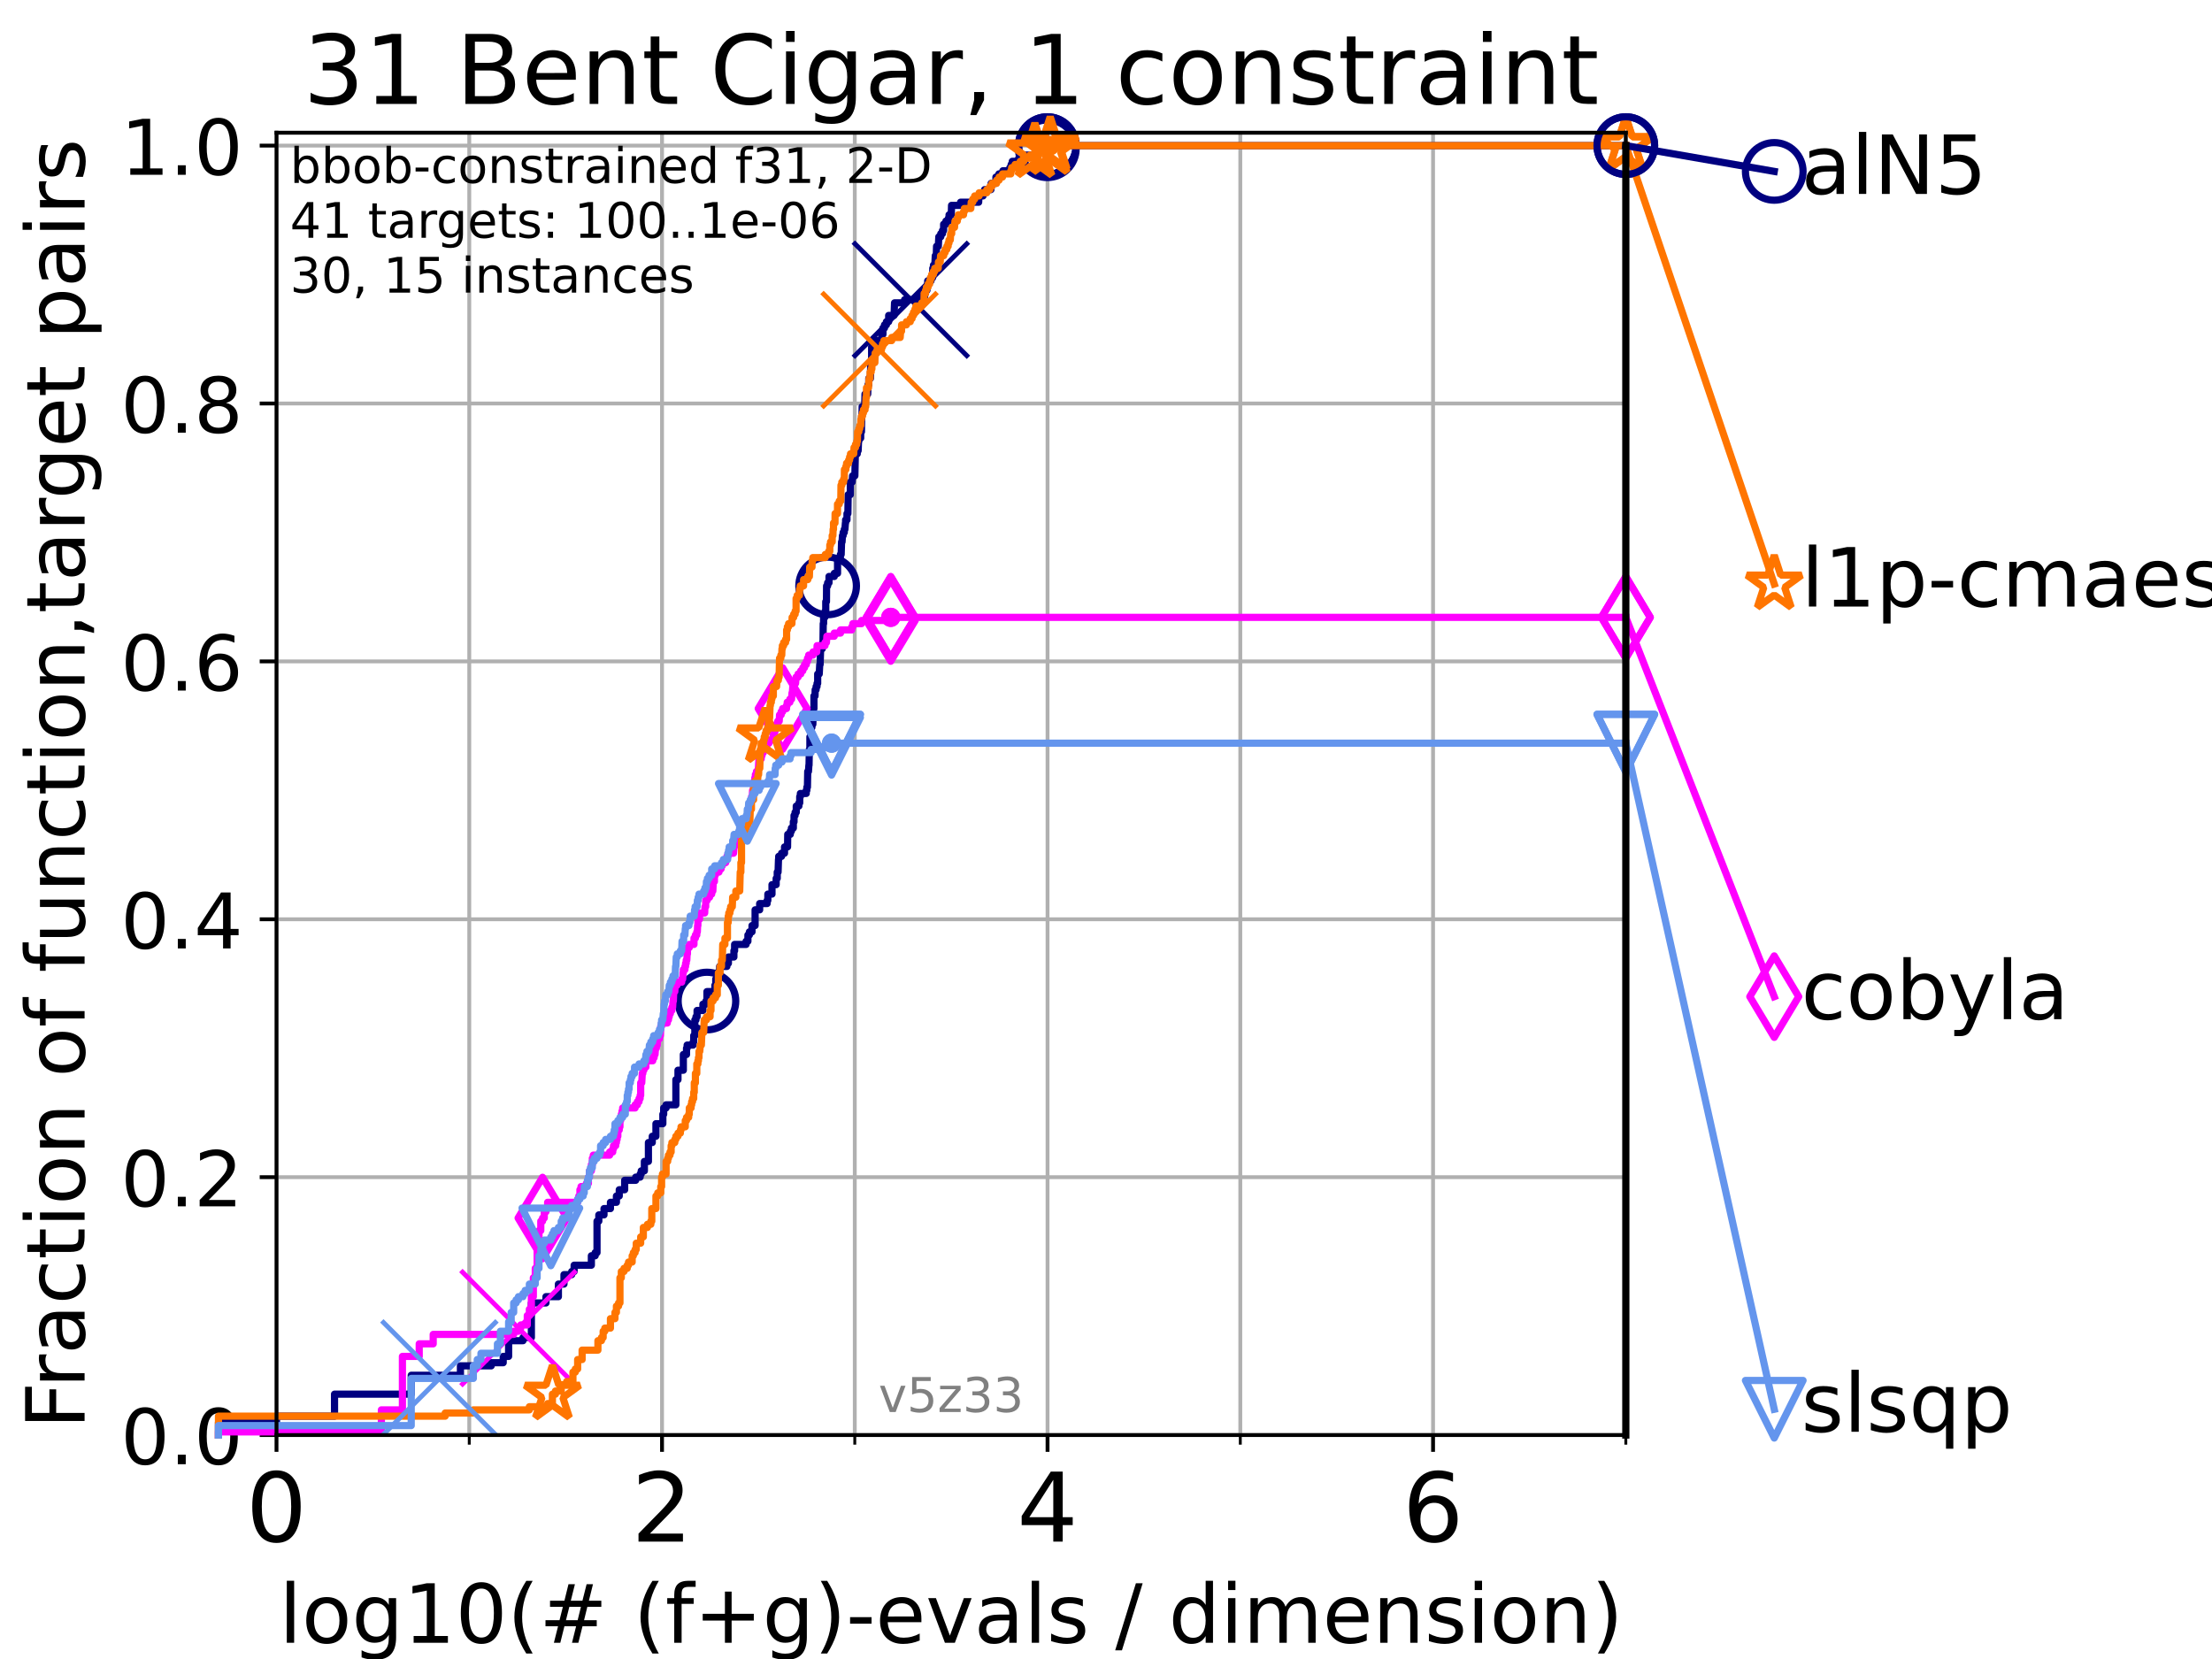<?xml version="1.0" encoding="utf-8" standalone="no"?>
<!DOCTYPE svg PUBLIC "-//W3C//DTD SVG 1.1//EN"
  "http://www.w3.org/Graphics/SVG/1.1/DTD/svg11.dtd">
<!-- Created with matplotlib (https://matplotlib.org/) -->
<svg height="345.6pt" version="1.1" viewBox="0 0 460.8 345.6" width="460.8pt" xmlns="http://www.w3.org/2000/svg" xmlns:xlink="http://www.w3.org/1999/xlink">
 <defs>
  <style type="text/css">*{stroke-linecap:butt;stroke-linejoin:round;}</style>
 </defs>
 <g id="figure_1">
  <g id="patch_1">
   <path d="M 0 345.6 
L 460.8 345.6 
L 460.8 0 
L 0 0 
z
" style="fill:#ffffff;"/>
  </g>
  <g id="axes_1">
   <g id="patch_2">
    <path d="M 57.6 298.944 
L 338.688 298.944 
L 338.688 27.648 
L 57.6 27.648 
z
" style="fill:#ffffff;"/>
   </g>
   <g id="matplotlib.axis_1">
    <g id="xtick_1">
     <g id="line2d_1">
      <path clip-path="url(#pb245e630d2)" d="M 57.6 298.944 
L 57.6 27.648 
" style="fill:none;stroke:#b0b0b0;stroke-linecap:square;stroke-width:0.8;"/>
     </g>
     <g id="line2d_2">
      <defs>
       <path d="M 0 0 
L 0 3.5 
" id="m5e5705aa52" style="stroke:#000000;stroke-width:0.8;"/>
      </defs>
      <g>
       <use style="stroke:#000000;stroke-width:0.8;" x="57.6" xlink:href="#m5e5705aa52" y="298.944"/>
      </g>
     </g>
     <g id="text_1">
      <!-- 0 -->
      <g transform="translate(51.237 321.141)scale(0.2 -0.2)">
       <defs>
        <path d="M 31.781 66.406 
Q 24.172 66.406 20.328 58.906 
Q 16.5 51.422 16.5 36.375 
Q 16.5 21.391 20.328 13.891 
Q 24.172 6.391 31.781 6.391 
Q 39.453 6.391 43.281 13.891 
Q 47.125 21.391 47.125 36.375 
Q 47.125 51.422 43.281 58.906 
Q 39.453 66.406 31.781 66.406 
z
M 31.781 74.219 
Q 44.047 74.219 50.516 64.516 
Q 56.984 54.828 56.984 36.375 
Q 56.984 17.969 50.516 8.266 
Q 44.047 -1.422 31.781 -1.422 
Q 19.531 -1.422 13.062 8.266 
Q 6.594 17.969 6.594 36.375 
Q 6.594 54.828 13.062 64.516 
Q 19.531 74.219 31.781 74.219 
z
" id="DejaVuSans-48"/>
       </defs>
       <use xlink:href="#DejaVuSans-48"/>
      </g>
     </g>
    </g>
    <g id="xtick_2">
     <g id="line2d_3">
      <path clip-path="url(#pb245e630d2)" d="M 137.911 298.944 
L 137.911 27.648 
" style="fill:none;stroke:#b0b0b0;stroke-linecap:square;stroke-width:0.8;"/>
     </g>
     <g id="line2d_4">
      <g>
       <use style="stroke:#000000;stroke-width:0.8;" x="137.911" xlink:href="#m5e5705aa52" y="298.944"/>
      </g>
     </g>
     <g id="text_2">
      <!-- 2 -->
      <g transform="translate(131.548 321.141)scale(0.2 -0.2)">
       <defs>
        <path d="M 19.188 8.297 
L 53.609 8.297 
L 53.609 0 
L 7.328 0 
L 7.328 8.297 
Q 12.938 14.109 22.625 23.891 
Q 32.328 33.688 34.812 36.531 
Q 39.547 41.844 41.422 45.531 
Q 43.312 49.219 43.312 52.781 
Q 43.312 58.594 39.234 62.25 
Q 35.156 65.922 28.609 65.922 
Q 23.969 65.922 18.812 64.312 
Q 13.672 62.703 7.812 59.422 
L 7.812 69.391 
Q 13.766 71.781 18.938 73 
Q 24.125 74.219 28.422 74.219 
Q 39.75 74.219 46.484 68.547 
Q 53.219 62.891 53.219 53.422 
Q 53.219 48.922 51.531 44.891 
Q 49.859 40.875 45.406 35.406 
Q 44.188 33.984 37.641 27.219 
Q 31.109 20.453 19.188 8.297 
z
" id="DejaVuSans-50"/>
       </defs>
       <use xlink:href="#DejaVuSans-50"/>
      </g>
     </g>
    </g>
    <g id="xtick_3">
     <g id="line2d_5">
      <path clip-path="url(#pb245e630d2)" d="M 218.222 298.944 
L 218.222 27.648 
" style="fill:none;stroke:#b0b0b0;stroke-linecap:square;stroke-width:0.8;"/>
     </g>
     <g id="line2d_6">
      <g>
       <use style="stroke:#000000;stroke-width:0.8;" x="218.222" xlink:href="#m5e5705aa52" y="298.944"/>
      </g>
     </g>
     <g id="text_3">
      <!-- 4 -->
      <g transform="translate(211.859 321.141)scale(0.2 -0.2)">
       <defs>
        <path d="M 37.797 64.312 
L 12.891 25.391 
L 37.797 25.391 
z
M 35.203 72.906 
L 47.609 72.906 
L 47.609 25.391 
L 58.016 25.391 
L 58.016 17.188 
L 47.609 17.188 
L 47.609 0 
L 37.797 0 
L 37.797 17.188 
L 4.891 17.188 
L 4.891 26.703 
z
" id="DejaVuSans-52"/>
       </defs>
       <use xlink:href="#DejaVuSans-52"/>
      </g>
     </g>
    </g>
    <g id="xtick_4">
     <g id="line2d_7">
      <path clip-path="url(#pb245e630d2)" d="M 298.533 298.944 
L 298.533 27.648 
" style="fill:none;stroke:#b0b0b0;stroke-linecap:square;stroke-width:0.8;"/>
     </g>
     <g id="line2d_8">
      <g>
       <use style="stroke:#000000;stroke-width:0.8;" x="298.533" xlink:href="#m5e5705aa52" y="298.944"/>
      </g>
     </g>
     <g id="text_4">
      <!-- 6 -->
      <g transform="translate(292.17 321.141)scale(0.2 -0.2)">
       <defs>
        <path d="M 33.016 40.375 
Q 26.375 40.375 22.484 35.828 
Q 18.609 31.297 18.609 23.391 
Q 18.609 15.531 22.484 10.953 
Q 26.375 6.391 33.016 6.391 
Q 39.656 6.391 43.531 10.953 
Q 47.406 15.531 47.406 23.391 
Q 47.406 31.297 43.531 35.828 
Q 39.656 40.375 33.016 40.375 
z
M 52.594 71.297 
L 52.594 62.312 
Q 48.875 64.062 45.094 64.984 
Q 41.312 65.922 37.594 65.922 
Q 27.828 65.922 22.672 59.328 
Q 17.531 52.734 16.797 39.406 
Q 19.672 43.656 24.016 45.922 
Q 28.375 48.188 33.594 48.188 
Q 44.578 48.188 50.953 41.516 
Q 57.328 34.859 57.328 23.391 
Q 57.328 12.156 50.688 5.359 
Q 44.047 -1.422 33.016 -1.422 
Q 20.359 -1.422 13.672 8.266 
Q 6.984 17.969 6.984 36.375 
Q 6.984 53.656 15.188 63.938 
Q 23.391 74.219 37.203 74.219 
Q 40.922 74.219 44.703 73.484 
Q 48.484 72.75 52.594 71.297 
z
" id="DejaVuSans-54"/>
       </defs>
       <use xlink:href="#DejaVuSans-54"/>
      </g>
     </g>
    </g>
    <g id="xtick_5">
     <g id="line2d_9">
      <path clip-path="url(#pb245e630d2)" d="M 97.755 298.944 
L 97.755 27.648 
" style="fill:none;stroke:#b0b0b0;stroke-linecap:square;stroke-width:0.8;"/>
     </g>
     <g id="line2d_10">
      <defs>
       <path d="M 0 0 
L 0 2 
" id="me3e033c0d3" style="stroke:#000000;stroke-width:0.6;"/>
      </defs>
      <g>
       <use style="stroke:#000000;stroke-width:0.6;" x="97.755" xlink:href="#me3e033c0d3" y="298.944"/>
      </g>
     </g>
    </g>
    <g id="xtick_6">
     <g id="line2d_11">
      <path clip-path="url(#pb245e630d2)" d="M 178.066 298.944 
L 178.066 27.648 
" style="fill:none;stroke:#b0b0b0;stroke-linecap:square;stroke-width:0.8;"/>
     </g>
     <g id="line2d_12">
      <g>
       <use style="stroke:#000000;stroke-width:0.6;" x="178.066" xlink:href="#me3e033c0d3" y="298.944"/>
      </g>
     </g>
    </g>
    <g id="xtick_7">
     <g id="line2d_13">
      <path clip-path="url(#pb245e630d2)" d="M 258.377 298.944 
L 258.377 27.648 
" style="fill:none;stroke:#b0b0b0;stroke-linecap:square;stroke-width:0.8;"/>
     </g>
     <g id="line2d_14">
      <g>
       <use style="stroke:#000000;stroke-width:0.6;" x="258.377" xlink:href="#me3e033c0d3" y="298.944"/>
      </g>
     </g>
    </g>
    <g id="xtick_8">
     <g id="line2d_15">
      <path clip-path="url(#pb245e630d2)" d="M 338.688 298.944 
L 338.688 27.648 
" style="fill:none;stroke:#b0b0b0;stroke-linecap:square;stroke-width:0.8;"/>
     </g>
     <g id="line2d_16">
      <g>
       <use style="stroke:#000000;stroke-width:0.6;" x="338.688" xlink:href="#me3e033c0d3" y="298.944"/>
      </g>
     </g>
    </g>
    <g id="text_5">
     <!-- log10(# (f+g)-evals / dimension) -->
     <g transform="translate(58.145 342.218)scale(0.17 -0.17)">
      <defs>
       <path d="M 9.422 75.984 
L 18.406 75.984 
L 18.406 0 
L 9.422 0 
z
" id="DejaVuSans-108"/>
       <path d="M 30.609 48.391 
Q 23.391 48.391 19.188 42.75 
Q 14.984 37.109 14.984 27.297 
Q 14.984 17.484 19.156 11.844 
Q 23.344 6.203 30.609 6.203 
Q 37.797 6.203 41.984 11.859 
Q 46.188 17.531 46.188 27.297 
Q 46.188 37.016 41.984 42.703 
Q 37.797 48.391 30.609 48.391 
z
M 30.609 56 
Q 42.328 56 49.016 48.375 
Q 55.719 40.766 55.719 27.297 
Q 55.719 13.875 49.016 6.219 
Q 42.328 -1.422 30.609 -1.422 
Q 18.844 -1.422 12.172 6.219 
Q 5.516 13.875 5.516 27.297 
Q 5.516 40.766 12.172 48.375 
Q 18.844 56 30.609 56 
z
" id="DejaVuSans-111"/>
       <path d="M 45.406 27.984 
Q 45.406 37.75 41.375 43.109 
Q 37.359 48.484 30.078 48.484 
Q 22.859 48.484 18.828 43.109 
Q 14.797 37.75 14.797 27.984 
Q 14.797 18.266 18.828 12.891 
Q 22.859 7.516 30.078 7.516 
Q 37.359 7.516 41.375 12.891 
Q 45.406 18.266 45.406 27.984 
z
M 54.391 6.781 
Q 54.391 -7.172 48.188 -13.984 
Q 42 -20.797 29.203 -20.797 
Q 24.469 -20.797 20.266 -20.094 
Q 16.062 -19.391 12.109 -17.922 
L 12.109 -9.188 
Q 16.062 -11.328 19.922 -12.344 
Q 23.781 -13.375 27.781 -13.375 
Q 36.625 -13.375 41.016 -8.766 
Q 45.406 -4.156 45.406 5.172 
L 45.406 9.625 
Q 42.625 4.781 38.281 2.391 
Q 33.938 0 27.875 0 
Q 17.828 0 11.672 7.656 
Q 5.516 15.328 5.516 27.984 
Q 5.516 40.672 11.672 48.328 
Q 17.828 56 27.875 56 
Q 33.938 56 38.281 53.609 
Q 42.625 51.219 45.406 46.391 
L 45.406 54.688 
L 54.391 54.688 
z
" id="DejaVuSans-103"/>
       <path d="M 12.406 8.297 
L 28.516 8.297 
L 28.516 63.922 
L 10.984 60.406 
L 10.984 69.391 
L 28.422 72.906 
L 38.281 72.906 
L 38.281 8.297 
L 54.391 8.297 
L 54.391 0 
L 12.406 0 
z
" id="DejaVuSans-49"/>
       <path d="M 31 75.875 
Q 24.469 64.656 21.281 53.656 
Q 18.109 42.672 18.109 31.391 
Q 18.109 20.125 21.312 9.062 
Q 24.516 -2 31 -13.188 
L 23.188 -13.188 
Q 15.875 -1.703 12.234 9.375 
Q 8.594 20.453 8.594 31.391 
Q 8.594 42.281 12.203 53.312 
Q 15.828 64.359 23.188 75.875 
z
" id="DejaVuSans-40"/>
       <path d="M 51.125 44 
L 36.922 44 
L 32.812 27.688 
L 47.125 27.688 
z
M 43.797 71.781 
L 38.719 51.516 
L 52.984 51.516 
L 58.109 71.781 
L 65.922 71.781 
L 60.891 51.516 
L 76.125 51.516 
L 76.125 44 
L 58.984 44 
L 54.984 27.688 
L 70.516 27.688 
L 70.516 20.219 
L 53.078 20.219 
L 48 0 
L 40.188 0 
L 45.219 20.219 
L 30.906 20.219 
L 25.875 0 
L 18.016 0 
L 23.094 20.219 
L 7.719 20.219 
L 7.719 27.688 
L 24.906 27.688 
L 29 44 
L 13.281 44 
L 13.281 51.516 
L 30.906 51.516 
L 35.891 71.781 
z
" id="DejaVuSans-35"/>
       <path id="DejaVuSans-32"/>
       <path d="M 37.109 75.984 
L 37.109 68.5 
L 28.516 68.5 
Q 23.688 68.5 21.797 66.547 
Q 19.922 64.594 19.922 59.516 
L 19.922 54.688 
L 34.719 54.688 
L 34.719 47.703 
L 19.922 47.703 
L 19.922 0 
L 10.891 0 
L 10.891 47.703 
L 2.297 47.703 
L 2.297 54.688 
L 10.891 54.688 
L 10.891 58.5 
Q 10.891 67.625 15.141 71.797 
Q 19.391 75.984 28.609 75.984 
z
" id="DejaVuSans-102"/>
       <path d="M 46 62.703 
L 46 35.5 
L 73.188 35.5 
L 73.188 27.203 
L 46 27.203 
L 46 0 
L 37.797 0 
L 37.797 27.203 
L 10.594 27.203 
L 10.594 35.5 
L 37.797 35.5 
L 37.797 62.703 
z
" id="DejaVuSans-43"/>
       <path d="M 8.016 75.875 
L 15.828 75.875 
Q 23.141 64.359 26.781 53.312 
Q 30.422 42.281 30.422 31.391 
Q 30.422 20.453 26.781 9.375 
Q 23.141 -1.703 15.828 -13.188 
L 8.016 -13.188 
Q 14.5 -2 17.703 9.062 
Q 20.906 20.125 20.906 31.391 
Q 20.906 42.672 17.703 53.656 
Q 14.5 64.656 8.016 75.875 
z
" id="DejaVuSans-41"/>
       <path d="M 4.891 31.391 
L 31.203 31.391 
L 31.203 23.391 
L 4.891 23.391 
z
" id="DejaVuSans-45"/>
       <path d="M 56.203 29.594 
L 56.203 25.203 
L 14.891 25.203 
Q 15.484 15.922 20.484 11.062 
Q 25.484 6.203 34.422 6.203 
Q 39.594 6.203 44.453 7.469 
Q 49.312 8.734 54.109 11.281 
L 54.109 2.781 
Q 49.266 0.734 44.188 -0.344 
Q 39.109 -1.422 33.891 -1.422 
Q 20.797 -1.422 13.156 6.188 
Q 5.516 13.812 5.516 26.812 
Q 5.516 40.234 12.766 48.109 
Q 20.016 56 32.328 56 
Q 43.359 56 49.781 48.891 
Q 56.203 41.797 56.203 29.594 
z
M 47.219 32.234 
Q 47.125 39.594 43.094 43.984 
Q 39.062 48.391 32.422 48.391 
Q 24.906 48.391 20.391 44.141 
Q 15.875 39.891 15.188 32.172 
z
" id="DejaVuSans-101"/>
       <path d="M 2.984 54.688 
L 12.5 54.688 
L 29.594 8.797 
L 46.688 54.688 
L 56.203 54.688 
L 35.688 0 
L 23.484 0 
z
" id="DejaVuSans-118"/>
       <path d="M 34.281 27.484 
Q 23.391 27.484 19.188 25 
Q 14.984 22.516 14.984 16.5 
Q 14.984 11.719 18.141 8.906 
Q 21.297 6.109 26.703 6.109 
Q 34.188 6.109 38.703 11.406 
Q 43.219 16.703 43.219 25.484 
L 43.219 27.484 
z
M 52.203 31.203 
L 52.203 0 
L 43.219 0 
L 43.219 8.297 
Q 40.141 3.328 35.547 0.953 
Q 30.953 -1.422 24.312 -1.422 
Q 15.922 -1.422 10.953 3.297 
Q 6 8.016 6 15.922 
Q 6 25.141 12.172 29.828 
Q 18.359 34.516 30.609 34.516 
L 43.219 34.516 
L 43.219 35.406 
Q 43.219 41.609 39.141 45 
Q 35.062 48.391 27.688 48.391 
Q 23 48.391 18.547 47.266 
Q 14.109 46.141 10.016 43.891 
L 10.016 52.203 
Q 14.938 54.109 19.578 55.047 
Q 24.219 56 28.609 56 
Q 40.484 56 46.344 49.844 
Q 52.203 43.703 52.203 31.203 
z
" id="DejaVuSans-97"/>
       <path d="M 44.281 53.078 
L 44.281 44.578 
Q 40.484 46.531 36.375 47.5 
Q 32.281 48.484 27.875 48.484 
Q 21.188 48.484 17.844 46.438 
Q 14.5 44.391 14.5 40.281 
Q 14.5 37.156 16.891 35.375 
Q 19.281 33.594 26.516 31.984 
L 29.594 31.297 
Q 39.156 29.25 43.188 25.516 
Q 47.219 21.781 47.219 15.094 
Q 47.219 7.469 41.188 3.016 
Q 35.156 -1.422 24.609 -1.422 
Q 20.219 -1.422 15.453 -0.562 
Q 10.688 0.297 5.422 2 
L 5.422 11.281 
Q 10.406 8.688 15.234 7.391 
Q 20.062 6.109 24.812 6.109 
Q 31.156 6.109 34.562 8.281 
Q 37.984 10.453 37.984 14.406 
Q 37.984 18.062 35.516 20.016 
Q 33.062 21.969 24.703 23.781 
L 21.578 24.516 
Q 13.234 26.266 9.516 29.906 
Q 5.812 33.547 5.812 39.891 
Q 5.812 47.609 11.281 51.797 
Q 16.75 56 26.812 56 
Q 31.781 56 36.172 55.266 
Q 40.578 54.547 44.281 53.078 
z
" id="DejaVuSans-115"/>
       <path d="M 25.391 72.906 
L 33.688 72.906 
L 8.297 -9.281 
L 0 -9.281 
z
" id="DejaVuSans-47"/>
       <path d="M 45.406 46.391 
L 45.406 75.984 
L 54.391 75.984 
L 54.391 0 
L 45.406 0 
L 45.406 8.203 
Q 42.578 3.328 38.25 0.953 
Q 33.938 -1.422 27.875 -1.422 
Q 17.969 -1.422 11.734 6.484 
Q 5.516 14.406 5.516 27.297 
Q 5.516 40.188 11.734 48.094 
Q 17.969 56 27.875 56 
Q 33.938 56 38.25 53.625 
Q 42.578 51.266 45.406 46.391 
z
M 14.797 27.297 
Q 14.797 17.391 18.875 11.75 
Q 22.953 6.109 30.078 6.109 
Q 37.203 6.109 41.297 11.75 
Q 45.406 17.391 45.406 27.297 
Q 45.406 37.203 41.297 42.844 
Q 37.203 48.484 30.078 48.484 
Q 22.953 48.484 18.875 42.844 
Q 14.797 37.203 14.797 27.297 
z
" id="DejaVuSans-100"/>
       <path d="M 9.422 54.688 
L 18.406 54.688 
L 18.406 0 
L 9.422 0 
z
M 9.422 75.984 
L 18.406 75.984 
L 18.406 64.594 
L 9.422 64.594 
z
" id="DejaVuSans-105"/>
       <path d="M 52 44.188 
Q 55.375 50.25 60.062 53.125 
Q 64.75 56 71.094 56 
Q 79.641 56 84.281 50.016 
Q 88.922 44.047 88.922 33.016 
L 88.922 0 
L 79.891 0 
L 79.891 32.719 
Q 79.891 40.578 77.094 44.375 
Q 74.312 48.188 68.609 48.188 
Q 61.625 48.188 57.562 43.547 
Q 53.516 38.922 53.516 30.906 
L 53.516 0 
L 44.484 0 
L 44.484 32.719 
Q 44.484 40.625 41.703 44.406 
Q 38.922 48.188 33.109 48.188 
Q 26.219 48.188 22.156 43.531 
Q 18.109 38.875 18.109 30.906 
L 18.109 0 
L 9.078 0 
L 9.078 54.688 
L 18.109 54.688 
L 18.109 46.188 
Q 21.188 51.219 25.484 53.609 
Q 29.781 56 35.688 56 
Q 41.656 56 45.828 52.969 
Q 50 49.953 52 44.188 
z
" id="DejaVuSans-109"/>
       <path d="M 54.891 33.016 
L 54.891 0 
L 45.906 0 
L 45.906 32.719 
Q 45.906 40.484 42.875 44.328 
Q 39.844 48.188 33.797 48.188 
Q 26.516 48.188 22.312 43.547 
Q 18.109 38.922 18.109 30.906 
L 18.109 0 
L 9.078 0 
L 9.078 54.688 
L 18.109 54.688 
L 18.109 46.188 
Q 21.344 51.125 25.703 53.562 
Q 30.078 56 35.797 56 
Q 45.219 56 50.047 50.172 
Q 54.891 44.344 54.891 33.016 
z
" id="DejaVuSans-110"/>
      </defs>
      <use xlink:href="#DejaVuSans-108"/>
      <use x="27.783" xlink:href="#DejaVuSans-111"/>
      <use x="88.965" xlink:href="#DejaVuSans-103"/>
      <use x="152.441" xlink:href="#DejaVuSans-49"/>
      <use x="216.064" xlink:href="#DejaVuSans-48"/>
      <use x="279.688" xlink:href="#DejaVuSans-40"/>
      <use x="318.701" xlink:href="#DejaVuSans-35"/>
      <use x="402.49" xlink:href="#DejaVuSans-32"/>
      <use x="434.277" xlink:href="#DejaVuSans-40"/>
      <use x="473.291" xlink:href="#DejaVuSans-102"/>
      <use x="508.496" xlink:href="#DejaVuSans-43"/>
      <use x="592.285" xlink:href="#DejaVuSans-103"/>
      <use x="655.762" xlink:href="#DejaVuSans-41"/>
      <use x="694.775" xlink:href="#DejaVuSans-45"/>
      <use x="730.859" xlink:href="#DejaVuSans-101"/>
      <use x="792.383" xlink:href="#DejaVuSans-118"/>
      <use x="851.562" xlink:href="#DejaVuSans-97"/>
      <use x="912.842" xlink:href="#DejaVuSans-108"/>
      <use x="940.625" xlink:href="#DejaVuSans-115"/>
      <use x="992.725" xlink:href="#DejaVuSans-32"/>
      <use x="1024.512" xlink:href="#DejaVuSans-47"/>
      <use x="1058.203" xlink:href="#DejaVuSans-32"/>
      <use x="1089.99" xlink:href="#DejaVuSans-100"/>
      <use x="1153.467" xlink:href="#DejaVuSans-105"/>
      <use x="1181.25" xlink:href="#DejaVuSans-109"/>
      <use x="1278.662" xlink:href="#DejaVuSans-101"/>
      <use x="1340.186" xlink:href="#DejaVuSans-110"/>
      <use x="1403.564" xlink:href="#DejaVuSans-115"/>
      <use x="1455.664" xlink:href="#DejaVuSans-105"/>
      <use x="1483.447" xlink:href="#DejaVuSans-111"/>
      <use x="1544.629" xlink:href="#DejaVuSans-110"/>
      <use x="1608.008" xlink:href="#DejaVuSans-41"/>
     </g>
    </g>
   </g>
   <g id="matplotlib.axis_2">
    <g id="ytick_1">
     <g id="line2d_17">
      <path clip-path="url(#pb245e630d2)" d="M 57.6 298.944 
L 338.688 298.944 
" style="fill:none;stroke:#b0b0b0;stroke-linecap:square;stroke-width:0.8;"/>
     </g>
     <g id="line2d_18">
      <defs>
       <path d="M 0 0 
L -3.5 0 
" id="maef92cf6a1" style="stroke:#000000;stroke-width:0.8;"/>
      </defs>
      <g>
       <use style="stroke:#000000;stroke-width:0.8;" x="57.6" xlink:href="#maef92cf6a1" y="298.944"/>
      </g>
     </g>
     <g id="text_6">
      <!-- 0.0 -->
      <g transform="translate(25.155 305.023)scale(0.16 -0.16)">
       <defs>
        <path d="M 10.688 12.406 
L 21 12.406 
L 21 0 
L 10.688 0 
z
" id="DejaVuSans-46"/>
       </defs>
       <use xlink:href="#DejaVuSans-48"/>
       <use x="63.623" xlink:href="#DejaVuSans-46"/>
       <use x="95.41" xlink:href="#DejaVuSans-48"/>
      </g>
     </g>
    </g>
    <g id="ytick_2">
     <g id="line2d_19">
      <path clip-path="url(#pb245e630d2)" d="M 57.6 245.222 
L 338.688 245.222 
" style="fill:none;stroke:#b0b0b0;stroke-linecap:square;stroke-width:0.8;"/>
     </g>
     <g id="line2d_20">
      <g>
       <use style="stroke:#000000;stroke-width:0.8;" x="57.6" xlink:href="#maef92cf6a1" y="245.222"/>
      </g>
     </g>
     <g id="text_7">
      <!-- 0.2 -->
      <g transform="translate(25.155 251.301)scale(0.16 -0.16)">
       <use xlink:href="#DejaVuSans-48"/>
       <use x="63.623" xlink:href="#DejaVuSans-46"/>
       <use x="95.41" xlink:href="#DejaVuSans-50"/>
      </g>
     </g>
    </g>
    <g id="ytick_3">
     <g id="line2d_21">
      <path clip-path="url(#pb245e630d2)" d="M 57.6 191.5 
L 338.688 191.5 
" style="fill:none;stroke:#b0b0b0;stroke-linecap:square;stroke-width:0.8;"/>
     </g>
     <g id="line2d_22">
      <g>
       <use style="stroke:#000000;stroke-width:0.8;" x="57.6" xlink:href="#maef92cf6a1" y="191.5"/>
      </g>
     </g>
     <g id="text_8">
      <!-- 0.4 -->
      <g transform="translate(25.155 197.579)scale(0.16 -0.16)">
       <use xlink:href="#DejaVuSans-48"/>
       <use x="63.623" xlink:href="#DejaVuSans-46"/>
       <use x="95.41" xlink:href="#DejaVuSans-52"/>
      </g>
     </g>
    </g>
    <g id="ytick_4">
     <g id="line2d_23">
      <path clip-path="url(#pb245e630d2)" d="M 57.6 137.778 
L 338.688 137.778 
" style="fill:none;stroke:#b0b0b0;stroke-linecap:square;stroke-width:0.8;"/>
     </g>
     <g id="line2d_24">
      <g>
       <use style="stroke:#000000;stroke-width:0.8;" x="57.6" xlink:href="#maef92cf6a1" y="137.778"/>
      </g>
     </g>
     <g id="text_9">
      <!-- 0.6 -->
      <g transform="translate(25.155 143.857)scale(0.16 -0.16)">
       <use xlink:href="#DejaVuSans-48"/>
       <use x="63.623" xlink:href="#DejaVuSans-46"/>
       <use x="95.41" xlink:href="#DejaVuSans-54"/>
      </g>
     </g>
    </g>
    <g id="ytick_5">
     <g id="line2d_25">
      <path clip-path="url(#pb245e630d2)" d="M 57.6 84.056 
L 338.688 84.056 
" style="fill:none;stroke:#b0b0b0;stroke-linecap:square;stroke-width:0.8;"/>
     </g>
     <g id="line2d_26">
      <g>
       <use style="stroke:#000000;stroke-width:0.8;" x="57.6" xlink:href="#maef92cf6a1" y="84.056"/>
      </g>
     </g>
     <g id="text_10">
      <!-- 0.8 -->
      <g transform="translate(25.155 90.135)scale(0.16 -0.16)">
       <defs>
        <path d="M 31.781 34.625 
Q 24.75 34.625 20.719 30.859 
Q 16.703 27.094 16.703 20.516 
Q 16.703 13.922 20.719 10.156 
Q 24.75 6.391 31.781 6.391 
Q 38.812 6.391 42.859 10.172 
Q 46.922 13.969 46.922 20.516 
Q 46.922 27.094 42.891 30.859 
Q 38.875 34.625 31.781 34.625 
z
M 21.922 38.812 
Q 15.578 40.375 12.031 44.719 
Q 8.5 49.078 8.5 55.328 
Q 8.5 64.062 14.719 69.141 
Q 20.953 74.219 31.781 74.219 
Q 42.672 74.219 48.875 69.141 
Q 55.078 64.062 55.078 55.328 
Q 55.078 49.078 51.531 44.719 
Q 48 40.375 41.703 38.812 
Q 48.828 37.156 52.797 32.312 
Q 56.781 27.484 56.781 20.516 
Q 56.781 9.906 50.312 4.234 
Q 43.844 -1.422 31.781 -1.422 
Q 19.734 -1.422 13.25 4.234 
Q 6.781 9.906 6.781 20.516 
Q 6.781 27.484 10.781 32.312 
Q 14.797 37.156 21.922 38.812 
z
M 18.312 54.391 
Q 18.312 48.734 21.844 45.562 
Q 25.391 42.391 31.781 42.391 
Q 38.141 42.391 41.719 45.562 
Q 45.312 48.734 45.312 54.391 
Q 45.312 60.062 41.719 63.234 
Q 38.141 66.406 31.781 66.406 
Q 25.391 66.406 21.844 63.234 
Q 18.312 60.062 18.312 54.391 
z
" id="DejaVuSans-56"/>
       </defs>
       <use xlink:href="#DejaVuSans-48"/>
       <use x="63.623" xlink:href="#DejaVuSans-46"/>
       <use x="95.41" xlink:href="#DejaVuSans-56"/>
      </g>
     </g>
    </g>
    <g id="ytick_6">
     <g id="line2d_27">
      <path clip-path="url(#pb245e630d2)" d="M 57.6 30.334 
L 338.688 30.334 
" style="fill:none;stroke:#b0b0b0;stroke-linecap:square;stroke-width:0.8;"/>
     </g>
     <g id="line2d_28">
      <g>
       <use style="stroke:#000000;stroke-width:0.8;" x="57.6" xlink:href="#maef92cf6a1" y="30.334"/>
      </g>
     </g>
     <g id="text_11">
      <!-- 1.0 -->
      <g transform="translate(25.155 36.413)scale(0.16 -0.16)">
       <use xlink:href="#DejaVuSans-49"/>
       <use x="63.623" xlink:href="#DejaVuSans-46"/>
       <use x="95.41" xlink:href="#DejaVuSans-48"/>
      </g>
     </g>
    </g>
    <g id="text_12">
     <!-- Fraction of function,target pairs -->
     <g transform="translate(17.62 297.681)rotate(-90)scale(0.17 -0.17)">
      <defs>
       <path d="M 9.812 72.906 
L 51.703 72.906 
L 51.703 64.594 
L 19.672 64.594 
L 19.672 43.109 
L 48.578 43.109 
L 48.578 34.812 
L 19.672 34.812 
L 19.672 0 
L 9.812 0 
z
" id="DejaVuSans-70"/>
       <path d="M 41.109 46.297 
Q 39.594 47.172 37.812 47.578 
Q 36.031 48 33.891 48 
Q 26.266 48 22.188 43.047 
Q 18.109 38.094 18.109 28.812 
L 18.109 0 
L 9.078 0 
L 9.078 54.688 
L 18.109 54.688 
L 18.109 46.188 
Q 20.953 51.172 25.484 53.578 
Q 30.031 56 36.531 56 
Q 37.453 56 38.578 55.875 
Q 39.703 55.766 41.062 55.516 
z
" id="DejaVuSans-114"/>
       <path d="M 48.781 52.594 
L 48.781 44.188 
Q 44.969 46.297 41.141 47.344 
Q 37.312 48.391 33.406 48.391 
Q 24.656 48.391 19.812 42.844 
Q 14.984 37.312 14.984 27.297 
Q 14.984 17.281 19.812 11.734 
Q 24.656 6.203 33.406 6.203 
Q 37.312 6.203 41.141 7.25 
Q 44.969 8.297 48.781 10.406 
L 48.781 2.094 
Q 45.016 0.344 40.984 -0.531 
Q 36.969 -1.422 32.422 -1.422 
Q 20.062 -1.422 12.781 6.344 
Q 5.516 14.109 5.516 27.297 
Q 5.516 40.672 12.859 48.328 
Q 20.219 56 33.016 56 
Q 37.156 56 41.109 55.141 
Q 45.062 54.297 48.781 52.594 
z
" id="DejaVuSans-99"/>
       <path d="M 18.312 70.219 
L 18.312 54.688 
L 36.812 54.688 
L 36.812 47.703 
L 18.312 47.703 
L 18.312 18.016 
Q 18.312 11.328 20.141 9.422 
Q 21.969 7.516 27.594 7.516 
L 36.812 7.516 
L 36.812 0 
L 27.594 0 
Q 17.188 0 13.234 3.875 
Q 9.281 7.766 9.281 18.016 
L 9.281 47.703 
L 2.688 47.703 
L 2.688 54.688 
L 9.281 54.688 
L 9.281 70.219 
z
" id="DejaVuSans-116"/>
       <path d="M 8.5 21.578 
L 8.5 54.688 
L 17.484 54.688 
L 17.484 21.922 
Q 17.484 14.156 20.5 10.266 
Q 23.531 6.391 29.594 6.391 
Q 36.859 6.391 41.078 11.031 
Q 45.312 15.672 45.312 23.688 
L 45.312 54.688 
L 54.297 54.688 
L 54.297 0 
L 45.312 0 
L 45.312 8.406 
Q 42.047 3.422 37.719 1 
Q 33.406 -1.422 27.688 -1.422 
Q 18.266 -1.422 13.375 4.438 
Q 8.5 10.297 8.5 21.578 
z
M 31.109 56 
z
" id="DejaVuSans-117"/>
       <path d="M 11.719 12.406 
L 22.016 12.406 
L 22.016 4 
L 14.016 -11.625 
L 7.719 -11.625 
L 11.719 4 
z
" id="DejaVuSans-44"/>
       <path d="M 18.109 8.203 
L 18.109 -20.797 
L 9.078 -20.797 
L 9.078 54.688 
L 18.109 54.688 
L 18.109 46.391 
Q 20.953 51.266 25.266 53.625 
Q 29.594 56 35.594 56 
Q 45.562 56 51.781 48.094 
Q 58.016 40.188 58.016 27.297 
Q 58.016 14.406 51.781 6.484 
Q 45.562 -1.422 35.594 -1.422 
Q 29.594 -1.422 25.266 0.953 
Q 20.953 3.328 18.109 8.203 
z
M 48.688 27.297 
Q 48.688 37.203 44.609 42.844 
Q 40.531 48.484 33.406 48.484 
Q 26.266 48.484 22.188 42.844 
Q 18.109 37.203 18.109 27.297 
Q 18.109 17.391 22.188 11.75 
Q 26.266 6.109 33.406 6.109 
Q 40.531 6.109 44.609 11.75 
Q 48.688 17.391 48.688 27.297 
z
" id="DejaVuSans-112"/>
      </defs>
      <use xlink:href="#DejaVuSans-70"/>
      <use x="50.27" xlink:href="#DejaVuSans-114"/>
      <use x="91.383" xlink:href="#DejaVuSans-97"/>
      <use x="152.662" xlink:href="#DejaVuSans-99"/>
      <use x="207.643" xlink:href="#DejaVuSans-116"/>
      <use x="246.852" xlink:href="#DejaVuSans-105"/>
      <use x="274.635" xlink:href="#DejaVuSans-111"/>
      <use x="335.816" xlink:href="#DejaVuSans-110"/>
      <use x="399.195" xlink:href="#DejaVuSans-32"/>
      <use x="430.982" xlink:href="#DejaVuSans-111"/>
      <use x="492.164" xlink:href="#DejaVuSans-102"/>
      <use x="527.369" xlink:href="#DejaVuSans-32"/>
      <use x="559.156" xlink:href="#DejaVuSans-102"/>
      <use x="594.361" xlink:href="#DejaVuSans-117"/>
      <use x="657.74" xlink:href="#DejaVuSans-110"/>
      <use x="721.119" xlink:href="#DejaVuSans-99"/>
      <use x="776.1" xlink:href="#DejaVuSans-116"/>
      <use x="815.309" xlink:href="#DejaVuSans-105"/>
      <use x="843.092" xlink:href="#DejaVuSans-111"/>
      <use x="904.273" xlink:href="#DejaVuSans-110"/>
      <use x="967.652" xlink:href="#DejaVuSans-44"/>
      <use x="999.439" xlink:href="#DejaVuSans-116"/>
      <use x="1038.648" xlink:href="#DejaVuSans-97"/>
      <use x="1099.928" xlink:href="#DejaVuSans-114"/>
      <use x="1139.291" xlink:href="#DejaVuSans-103"/>
      <use x="1202.768" xlink:href="#DejaVuSans-101"/>
      <use x="1264.291" xlink:href="#DejaVuSans-116"/>
      <use x="1303.5" xlink:href="#DejaVuSans-32"/>
      <use x="1335.287" xlink:href="#DejaVuSans-112"/>
      <use x="1398.764" xlink:href="#DejaVuSans-97"/>
      <use x="1460.043" xlink:href="#DejaVuSans-105"/>
      <use x="1487.826" xlink:href="#DejaVuSans-114"/>
      <use x="1528.939" xlink:href="#DejaVuSans-115"/>
     </g>
    </g>
   </g>
   <g id="line2d_29">
    <defs>
     <path d="M 0 1.5 
C 0.398 1.5 0.779 1.342 1.061 1.061 
C 1.342 0.779 1.5 0.398 1.5 0 
C 1.5 -0.398 1.342 -0.779 1.061 -1.061 
C 0.779 -1.342 0.398 -1.5 0 -1.5 
C -0.398 -1.5 -0.779 -1.342 -1.061 -1.061 
C -1.342 -0.779 -1.5 -0.398 -1.5 0 
C -1.5 0.398 -1.342 0.779 -1.061 1.061 
C -0.779 1.342 -0.398 1.5 0 1.5 
z
" id="mae0a68245b" style="stroke:#000080;"/>
    </defs>
    <g>
     <use style="fill:#000080;stroke:#000080;" x="218.177" xlink:href="#mae0a68245b" y="30.334"/>
     <use style="fill:#000080;stroke:#000080;" x="218.177" xlink:href="#mae0a68245b" y="30.334"/>
    </g>
   </g>
   <g id="line2d_30">
    <path d="M 45.512 298.944 
L 45.512 296.323 
L 57.6 296.323 
L 57.6 295.013 
L 69.688 295.013 
L 69.688 290.427 
L 85.667 290.427 
L 85.667 286.496 
L 95.918 286.496 
L 95.918 284.531 
L 102.331 284.531 
L 102.331 283.876 
L 104.826 283.876 
L 104.826 282.565 
L 105.952 282.565 
L 105.952 279.29 
L 108.949 279.29 
L 108.949 278.634 
L 110.694 278.634 
L 110.694 271.428 
L 113.735 271.428 
L 113.735 270.118 
L 116.323 270.118 
L 116.323 267.497 
L 117.486 267.497 
L 117.486 265.532 
L 119.097 265.532 
L 119.097 264.876 
L 119.603 264.876 
L 119.603 263.566 
L 123.193 263.566 
L 123.193 261.601 
L 123.985 261.601 
L 123.985 260.946 
L 124.369 260.946 
L 124.369 254.394 
L 124.744 254.394 
L 124.744 253.084 
L 125.823 253.084 
L 125.823 251.773 
L 127.165 251.773 
L 127.165 250.463 
L 128.411 250.463 
L 128.411 249.153 
L 129.002 249.153 
L 129.002 247.843 
L 130.128 247.843 
L 130.128 245.877 
L 132.423 245.877 
L 132.423 245.222 
L 133.353 245.222 
L 133.353 244.567 
L 133.578 244.567 
L 133.578 243.912 
L 134.236 243.912 
L 134.236 241.946 
L 135.077 241.946 
L 135.077 238.015 
L 135.879 238.015 
L 135.879 236.705 
L 136.645 236.705 
L 136.645 234.085 
L 138.084 234.085 
L 138.084 232.119 
L 138.256 232.119 
L 138.256 230.809 
L 138.762 230.809 
L 138.762 230.154 
L 140.797 230.154 
L 140.797 224.912 
L 141.235 224.912 
L 141.235 222.947 
L 142.352 222.947 
L 142.352 219.671 
L 143.015 219.671 
L 143.015 218.361 
L 143.144 218.361 
L 143.144 217.706 
L 144.391 217.706 
L 144.391 217.051 
L 144.511 217.051 
L 144.511 215.74 
L 144.748 215.74 
L 144.748 212.465 
L 144.982 212.465 
L 144.982 211.81 
L 145.213 211.81 
L 145.213 210.499 
L 146.431 210.499 
L 146.431 209.189 
L 147.062 209.189 
L 147.062 208.534 
L 147.267 208.534 
L 147.267 206.568 
L 148.92 206.568 
L 148.92 205.258 
L 149.104 205.258 
L 149.104 203.948 
L 149.378 203.948 
L 149.378 202.638 
L 149.911 202.638 
L 149.911 201.327 
L 151.422 201.327 
L 151.422 200.672 
L 151.74 200.672 
L 151.74 199.362 
L 152.885 199.362 
L 152.885 198.052 
L 153.032 198.052 
L 153.032 196.741 
L 155.425 196.741 
L 155.425 196.086 
L 155.804 196.086 
L 155.804 194.776 
L 156.114 194.776 
L 156.114 194.121 
L 156.658 194.121 
L 156.658 192.81 
L 157.301 192.81 
L 157.301 189.535 
L 158.25 189.535 
L 158.25 188.224 
L 159.808 188.224 
L 159.808 187.569 
L 159.956 187.569 
L 159.956 186.259 
L 160.821 186.259 
L 160.821 184.293 
L 161.69 184.293 
L 161.69 182.983 
L 161.912 182.983 
L 161.912 181.673 
L 162.087 181.673 
L 162.174 179.052 
L 162.217 179.052 
L 162.217 178.397 
L 162.813 178.397 
L 162.813 177.742 
L 163.429 177.742 
L 163.429 176.432 
L 164.063 176.432 
L 164.102 173.811 
L 164.638 173.811 
L 164.638 173.156 
L 164.862 173.156 
L 164.862 172.501 
L 165.266 172.501 
L 165.266 171.191 
L 165.411 171.191 
L 165.411 169.88 
L 165.626 169.88 
L 165.626 169.225 
L 165.873 169.225 
L 165.873 167.915 
L 166.426 167.915 
L 166.426 167.26 
L 166.595 167.26 
L 166.595 165.949 
L 166.729 165.949 
L 166.729 165.294 
L 167.955 165.294 
L 167.955 164.639 
L 168.079 164.639 
L 168.079 163.984 
L 168.202 163.984 
L 168.263 160.708 
L 168.416 160.708 
L 168.506 159.398 
L 168.537 159.398 
L 168.597 156.122 
L 168.716 156.122 
L 168.716 153.502 
L 169.012 153.502 
L 169.012 151.536 
L 169.129 151.536 
L 169.129 150.881 
L 169.331 150.881 
L 169.418 147.605 
L 169.56 147.605 
L 169.56 144.985 
L 169.786 144.985 
L 169.814 143.674 
L 170.009 143.674 
L 170.009 143.019 
L 170.201 143.019 
L 170.201 142.364 
L 170.338 142.364 
L 170.338 140.399 
L 170.661 140.399 
L 170.767 138.433 
L 170.846 138.433 
L 170.952 135.157 
L 171.289 135.157 
L 171.366 133.847 
L 171.443 133.847 
L 171.494 129.916 
L 171.57 129.916 
L 171.57 128.606 
L 171.821 128.606 
L 171.896 127.296 
L 172.02 127.296 
L 172.02 125.33 
L 172.167 125.33 
L 172.191 122.055 
L 172.41 122.055 
L 172.41 121.399 
L 172.697 121.399 
L 172.697 120.089 
L 173.8 120.089 
L 173.8 119.434 
L 174.477 119.434 
L 174.477 116.813 
L 175.067 116.813 
L 175.067 115.503 
L 175.232 115.503 
L 175.314 112.883 
L 175.416 112.883 
L 175.497 111.572 
L 175.638 111.572 
L 175.638 110.917 
L 175.877 110.917 
L 175.877 110.262 
L 176.014 110.262 
L 176.112 108.952 
L 176.151 108.952 
L 176.151 108.296 
L 176.441 108.296 
L 176.441 106.986 
L 176.631 106.986 
L 176.688 103.055 
L 177.135 103.055 
L 177.135 100.435 
L 177.517 100.435 
L 177.607 99.124 
L 178.084 99.124 
L 178.188 94.538 
L 178.582 94.538 
L 178.582 93.883 
L 178.767 93.883 
L 178.851 91.918 
L 178.917 91.918 
L 178.917 91.263 
L 179.295 91.263 
L 179.295 89.952 
L 179.457 89.952 
L 179.505 86.677 
L 179.569 86.677 
L 179.601 84.711 
L 180.12 84.711 
L 180.198 82.091 
L 180.76 82.091 
L 180.834 80.125 
L 180.982 80.125 
L 180.982 78.815 
L 181.333 78.815 
L 181.376 76.194 
L 181.577 76.194 
L 181.577 72.263 
L 181.818 72.263 
L 181.818 71.608 
L 182.655 71.608 
L 182.655 70.953 
L 183.683 70.953 
L 183.683 69.643 
L 183.934 69.643 
L 183.934 68.333 
L 184.255 68.333 
L 184.255 67.677 
L 184.654 67.677 
L 184.654 67.022 
L 185.126 67.022 
L 185.126 65.712 
L 186.252 65.712 
L 186.35 63.091 
L 188.442 63.091 
L 188.442 62.436 
L 191.657 62.436 
L 191.657 61.781 
L 192.629 61.781 
L 192.629 61.126 
L 192.788 61.126 
L 192.788 60.471 
L 193.107 60.471 
L 193.188 59.161 
L 193.254 59.161 
L 193.254 58.505 
L 193.948 58.505 
L 193.948 57.85 
L 194.288 57.85 
L 194.316 55.885 
L 194.459 55.885 
L 194.459 55.23 
L 194.743 55.23 
L 194.837 53.264 
L 195.042 53.264 
L 195.101 51.299 
L 195.472 51.299 
L 195.571 49.333 
L 195.978 49.333 
L 195.978 48.678 
L 196.331 48.678 
L 196.331 48.023 
L 196.574 48.023 
L 196.574 46.713 
L 197.053 46.713 
L 197.053 46.058 
L 197.591 46.058 
L 197.591 45.402 
L 197.707 45.402 
L 197.707 44.747 
L 198.17 44.747 
L 198.225 42.782 
L 200.104 42.782 
L 200.104 42.127 
L 203.873 42.127 
L 203.932 40.816 
L 204.778 40.816 
L 204.778 40.161 
L 205.107 40.161 
L 205.107 39.506 
L 206.428 39.506 
L 206.471 38.196 
L 207.465 38.196 
L 207.466 36.886 
L 208.087 36.886 
L 208.087 36.23 
L 208.918 36.23 
L 208.918 35.575 
L 210.373 35.575 
L 210.373 34.92 
L 210.645 34.92 
L 210.645 34.265 
L 210.876 34.265 
L 210.876 33.61 
L 212.213 33.61 
L 212.213 32.955 
L 212.954 32.955 
L 212.954 32.3 
L 215.949 32.3 
L 215.949 31.644 
L 216.169 31.644 
L 216.169 30.989 
L 218.177 30.989 
L 218.177 30.334 
L 338.688 30.334 
L 338.688 30.334 
" style="fill:none;stroke:#000080;stroke-linecap:square;stroke-width:1.5;"/>
   </g>
   <g id="line2d_31">
    <defs>
     <path d="M 0 6 
C 1.591 6 3.117 5.368 4.243 4.243 
C 5.368 3.117 6 1.591 6 0 
C 6 -1.591 5.368 -3.117 4.243 -4.243 
C 3.117 -5.368 1.591 -6 0 -6 
C -1.591 -6 -3.117 -5.368 -4.243 -4.243 
C -5.368 -3.117 -6 -1.591 -6 0 
C -6 1.591 -5.368 3.117 -4.243 4.243 
C -3.117 5.368 -1.591 6 0 6 
z
" id="m40f9f14c6f" style="stroke:#000080;stroke-width:1.5;"/>
    </defs>
    <g>
     <use style="fill-opacity:0;stroke:#000080;stroke-width:1.5;" x="147.267" xlink:href="#m40f9f14c6f" y="208.534"/>
     <use style="fill-opacity:0;stroke:#000080;stroke-width:1.5;" x="172.41" xlink:href="#m40f9f14c6f" y="122.055"/>
     <use style="fill-opacity:0;stroke:#000080;stroke-width:1.5;" x="218.177" xlink:href="#m40f9f14c6f" y="30.989"/>
     <use style="fill-opacity:0;stroke:#000080;stroke-width:1.5;" x="218.177" xlink:href="#m40f9f14c6f" y="30.334"/>
     <use style="fill-opacity:0;stroke:#000080;stroke-width:1.5;" x="218.177" xlink:href="#m40f9f14c6f" y="30.334"/>
     <use style="fill-opacity:0;stroke:#000080;stroke-width:1.5;" x="338.688" xlink:href="#m40f9f14c6f" y="30.334"/>
    </g>
   </g>
   <g id="line2d_32">
    <path style="fill:none;stroke:#000080;stroke-linecap:square;stroke-width:1.5;"/>
    <g/>
   </g>
   <g id="line2d_33">
    <path clip-path="url(#pb245e630d2)" d="M 189.748 62.436 
" style="fill:none;stroke:#000080;stroke-linecap:square;stroke-width:1.5;"/>
    <defs>
     <path d="M -12 12 
L 12 -12 
M -12 -12 
L 12 12 
" id="m1b0c675b3a" style="stroke:#000080;"/>
    </defs>
    <g clip-path="url(#pb245e630d2)">
     <use style="fill:#000080;stroke:#000080;" x="189.748" xlink:href="#m1b0c675b3a" y="62.436"/>
    </g>
   </g>
   <g id="line2d_34">
    <defs>
     <path d="M 0 1.5 
C 0.398 1.5 0.779 1.342 1.061 1.061 
C 1.342 0.779 1.5 0.398 1.5 0 
C 1.5 -0.398 1.342 -0.779 1.061 -1.061 
C 0.779 -1.342 0.398 -1.5 0 -1.5 
C -0.398 -1.5 -0.779 -1.342 -1.061 -1.061 
C -1.342 -0.779 -1.5 -0.398 -1.5 0 
C -1.5 0.398 -1.342 0.779 -1.061 1.061 
C -0.779 1.342 -0.398 1.5 0 1.5 
z
" id="m0a63328278" style="stroke:#ff00ff;"/>
    </defs>
    <g>
     <use style="fill:#ff00ff;stroke:#ff00ff;" x="185.562" xlink:href="#m0a63328278" y="128.606"/>
     <use style="fill:#ff00ff;stroke:#ff00ff;" x="185.562" xlink:href="#m0a63328278" y="128.606"/>
    </g>
   </g>
   <g id="line2d_35">
    <path d="M 45.512 298.944 
L 45.512 298.289 
L 79.447 298.289 
L 79.447 293.703 
L 83.83 293.703 
L 83.83 282.565 
L 87.33 282.565 
L 87.33 279.945 
L 90.243 279.945 
L 90.243 277.979 
L 107.009 277.979 
L 107.009 277.324 
L 108.006 277.324 
L 108.006 276.669 
L 108.484 276.669 
L 108.484 276.014 
L 109.843 276.014 
L 109.843 274.048 
L 110.274 274.048 
L 110.274 272.738 
L 110.694 272.738 
L 110.694 270.118 
L 111.105 270.118 
L 111.105 266.187 
L 111.506 266.187 
L 111.506 264.221 
L 111.897 264.221 
L 111.897 259.635 
L 112.281 259.635 
L 112.281 256.36 
L 112.656 256.36 
L 112.656 254.394 
L 113.023 254.394 
L 113.023 253.739 
L 113.383 253.739 
L 113.383 252.429 
L 113.735 252.429 
L 113.735 251.773 
L 114.08 251.773 
L 114.08 250.463 
L 120.335 250.463 
L 120.335 249.808 
L 120.572 249.808 
L 120.572 249.153 
L 120.806 249.153 
L 120.806 247.843 
L 121.037 247.843 
L 121.037 247.187 
L 122.148 247.187 
L 122.148 246.532 
L 122.573 246.532 
L 122.573 245.222 
L 122.782 245.222 
L 122.782 243.912 
L 123.193 243.912 
L 123.193 242.601 
L 123.394 242.601 
L 123.394 241.291 
L 123.594 241.291 
L 123.594 240.636 
L 127.003 240.636 
L 127.003 239.981 
L 127.643 239.981 
L 127.643 239.326 
L 127.799 239.326 
L 127.799 238.671 
L 128.26 238.671 
L 128.26 238.015 
L 128.411 238.015 
L 128.411 237.36 
L 128.561 237.36 
L 128.561 236.705 
L 128.709 236.705 
L 128.709 235.395 
L 129.002 235.395 
L 129.002 234.74 
L 129.147 234.74 
L 129.147 233.429 
L 129.291 233.429 
L 129.291 232.774 
L 129.433 232.774 
L 129.433 232.119 
L 129.574 232.119 
L 129.574 231.464 
L 129.714 231.464 
L 129.714 230.809 
L 132.303 230.809 
L 132.303 230.154 
L 132.777 230.154 
L 132.777 229.499 
L 133.125 229.499 
L 133.125 228.843 
L 133.353 228.843 
L 133.353 228.188 
L 133.466 228.188 
L 133.466 225.568 
L 133.689 225.568 
L 133.8 223.602 
L 133.91 223.602 
L 133.91 222.947 
L 134.128 222.947 
L 134.128 222.292 
L 134.556 222.292 
L 134.556 220.982 
L 135.976 220.982 
L 135.976 220.326 
L 136.266 220.326 
L 136.266 219.671 
L 136.457 219.671 
L 136.551 218.361 
L 136.739 218.361 
L 136.739 217.706 
L 136.924 217.706 
L 137.016 216.396 
L 137.38 216.396 
L 137.38 215.74 
L 137.559 215.74 
L 137.647 213.775 
L 137.823 213.775 
L 137.823 213.12 
L 139.009 213.12 
L 139.009 212.465 
L 139.253 212.465 
L 139.253 211.81 
L 139.414 211.81 
L 139.414 211.154 
L 139.652 211.154 
L 139.652 210.499 
L 139.965 210.499 
L 139.965 209.844 
L 140.119 209.844 
L 140.196 208.534 
L 140.272 208.534 
L 140.348 206.568 
L 140.574 206.568 
L 140.649 205.258 
L 141.018 205.258 
L 141.018 204.603 
L 142.01 204.603 
L 142.01 203.948 
L 142.216 203.948 
L 142.284 202.638 
L 142.352 202.638 
L 142.352 201.982 
L 142.686 201.982 
L 142.686 201.327 
L 142.818 201.327 
L 142.818 200.672 
L 142.95 200.672 
L 142.95 200.017 
L 143.08 200.017 
L 143.144 198.707 
L 143.209 198.707 
L 143.209 197.396 
L 143.591 197.396 
L 143.591 196.741 
L 144.57 196.741 
L 144.57 195.431 
L 144.865 195.431 
L 144.865 194.776 
L 145.155 194.776 
L 145.155 194.121 
L 145.27 194.121 
L 145.327 192.81 
L 145.384 192.81 
L 145.384 191.5 
L 145.722 191.5 
L 145.722 190.19 
L 146.802 190.19 
L 146.854 188.879 
L 147.01 188.879 
L 147.01 187.569 
L 147.318 187.569 
L 147.318 186.914 
L 147.819 186.914 
L 147.819 186.259 
L 148.258 186.259 
L 148.258 185.604 
L 148.497 185.604 
L 148.592 183.638 
L 148.827 183.638 
L 148.827 182.328 
L 149.012 182.328 
L 149.012 181.673 
L 149.779 181.673 
L 149.779 181.018 
L 150.215 181.018 
L 150.215 180.363 
L 150.472 180.363 
L 150.472 179.707 
L 151.179 179.707 
L 151.179 179.052 
L 151.422 179.052 
L 151.422 178.397 
L 151.661 178.397 
L 151.661 177.742 
L 152.811 177.742 
L 152.922 176.432 
L 152.996 176.432 
L 152.996 175.777 
L 153.287 175.777 
L 153.287 175.121 
L 153.68 175.121 
L 153.68 174.466 
L 153.89 174.466 
L 153.89 173.811 
L 154.807 173.811 
L 154.874 172.501 
L 155.038 172.501 
L 155.038 171.846 
L 155.168 171.846 
L 155.168 171.191 
L 155.393 171.191 
L 155.393 170.535 
L 155.647 170.535 
L 155.647 169.88 
L 155.836 169.88 
L 155.898 168.57 
L 156.053 168.57 
L 156.053 167.915 
L 156.175 167.915 
L 156.175 167.26 
L 156.479 167.26 
L 156.569 165.949 
L 156.718 165.949 
L 156.777 164.639 
L 156.982 164.639 
L 157.07 163.329 
L 157.128 163.329 
L 157.128 162.674 
L 157.243 162.674 
L 157.243 162.018 
L 157.358 162.018 
L 157.358 161.363 
L 157.585 161.363 
L 157.585 160.708 
L 157.948 160.708 
L 158.059 158.743 
L 158.086 158.743 
L 158.086 158.088 
L 158.573 158.088 
L 158.573 157.432 
L 158.732 157.432 
L 158.732 156.777 
L 159.02 156.777 
L 159.02 156.122 
L 159.583 156.122 
L 159.583 155.467 
L 159.733 155.467 
L 159.733 154.812 
L 160.201 154.812 
L 160.201 154.157 
L 161.031 154.157 
L 161.077 152.846 
L 161.375 152.846 
L 161.375 152.191 
L 161.511 152.191 
L 161.511 151.536 
L 161.69 151.536 
L 161.69 150.881 
L 162.021 150.881 
L 162.021 150.226 
L 162.325 150.226 
L 162.389 148.916 
L 162.729 148.916 
L 162.729 148.26 
L 163.041 148.26 
L 163.041 147.605 
L 163.848 147.605 
L 163.848 146.95 
L 163.985 146.95 
L 163.985 146.295 
L 164.543 146.295 
L 164.543 145.64 
L 164.899 145.64 
L 164.992 144.33 
L 165.065 144.33 
L 165.157 143.019 
L 165.447 143.019 
L 165.447 142.364 
L 165.732 142.364 
L 165.838 141.054 
L 166.255 141.054 
L 166.255 140.399 
L 166.813 140.399 
L 166.813 139.743 
L 167.24 139.743 
L 167.24 139.088 
L 167.593 139.088 
L 167.593 138.433 
L 167.97 138.433 
L 167.97 137.778 
L 168.217 137.778 
L 168.217 137.123 
L 168.461 137.123 
L 168.461 136.468 
L 169.36 136.468 
L 169.36 135.813 
L 170.147 135.813 
L 170.215 134.502 
L 171.859 134.502 
L 171.859 133.847 
L 172.167 133.847 
L 172.252 132.537 
L 173.789 132.537 
L 173.789 131.882 
L 175.098 131.882 
L 175.098 131.227 
L 177.436 131.227 
L 177.436 130.571 
L 177.66 130.571 
L 177.66 129.916 
L 179.473 129.916 
L 179.473 129.261 
L 185.562 129.261 
L 185.562 128.606 
L 338.688 128.606 
L 338.688 128.606 
" style="fill:none;stroke:#ff00ff;stroke-linecap:square;stroke-width:1.5;"/>
   </g>
   <g id="line2d_36">
    <defs>
     <path d="M -0 8.485 
L 5.091 0 
L 0 -8.485 
L -5.091 -0 
z
" id="md4431c91d4" style="stroke:#ff00ff;stroke-linejoin:miter;stroke-width:1.5;"/>
    </defs>
    <g>
     <use style="fill-opacity:0;stroke:#ff00ff;stroke-linejoin:miter;stroke-width:1.5;" x="113.023" xlink:href="#md4431c91d4" y="253.739"/>
     <use style="fill-opacity:0;stroke:#ff00ff;stroke-linejoin:miter;stroke-width:1.5;" x="163.041" xlink:href="#md4431c91d4" y="147.605"/>
     <use style="fill-opacity:0;stroke:#ff00ff;stroke-linejoin:miter;stroke-width:1.5;" x="185.562" xlink:href="#md4431c91d4" y="129.261"/>
     <use style="fill-opacity:0;stroke:#ff00ff;stroke-linejoin:miter;stroke-width:1.5;" x="185.562" xlink:href="#md4431c91d4" y="128.606"/>
     <use style="fill-opacity:0;stroke:#ff00ff;stroke-linejoin:miter;stroke-width:1.5;" x="185.562" xlink:href="#md4431c91d4" y="128.606"/>
     <use style="fill-opacity:0;stroke:#ff00ff;stroke-linejoin:miter;stroke-width:1.5;" x="338.688" xlink:href="#md4431c91d4" y="128.606"/>
    </g>
   </g>
   <g id="line2d_37">
    <path style="fill:none;stroke:#ff00ff;stroke-linecap:square;stroke-width:1.5;"/>
    <g/>
   </g>
   <g id="line2d_38">
    <path clip-path="url(#pb245e630d2)" d="M 108.006 276.669 
" style="fill:none;stroke:#ff00ff;stroke-linecap:square;stroke-width:1.5;"/>
    <defs>
     <path d="M -12 12 
L 12 -12 
M -12 -12 
L 12 12 
" id="m5f6786ae10" style="stroke:#ff00ff;"/>
    </defs>
    <g clip-path="url(#pb245e630d2)">
     <use style="fill:#ff00ff;stroke:#ff00ff;" x="108.006" xlink:href="#m5f6786ae10" y="276.669"/>
    </g>
   </g>
   <g id="line2d_39">
    <defs>
     <path d="M 0 1.5 
C 0.398 1.5 0.779 1.342 1.061 1.061 
C 1.342 0.779 1.5 0.398 1.5 0 
C 1.5 -0.398 1.342 -0.779 1.061 -1.061 
C 0.779 -1.342 0.398 -1.5 0 -1.5 
C -0.398 -1.5 -0.779 -1.342 -1.061 -1.061 
C -1.342 -0.779 -1.5 -0.398 -1.5 0 
C -1.5 0.398 -1.342 0.779 -1.061 1.061 
C -0.779 1.342 -0.398 1.5 0 1.5 
z
" id="me7db9133aa" style="stroke:#ff7500;"/>
    </defs>
    <g>
     <use style="fill:#ff7500;stroke:#ff7500;" x="218.774" xlink:href="#me7db9133aa" y="30.334"/>
     <use style="fill:#ff7500;stroke:#ff7500;" x="218.774" xlink:href="#me7db9133aa" y="30.334"/>
    </g>
   </g>
   <g id="line2d_40">
    <path d="M 45.512 298.944 
L 45.512 295.013 
L 92.738 295.013 
L 92.738 294.358 
L 98.606 294.358 
L 98.606 293.703 
L 110.274 293.703 
L 110.274 293.048 
L 114.08 293.048 
L 114.08 292.393 
L 115.077 292.393 
L 115.077 290.427 
L 115.711 290.427 
L 115.711 289.772 
L 116.914 289.772 
L 116.914 288.462 
L 118.04 288.462 
L 118.04 287.807 
L 119.352 287.807 
L 119.352 285.841 
L 119.85 285.841 
L 119.85 285.186 
L 120.335 285.186 
L 120.335 283.22 
L 121.265 283.22 
L 121.265 281.255 
L 124.557 281.255 
L 124.557 279.29 
L 125.292 279.29 
L 125.292 278.634 
L 125.648 278.634 
L 125.648 277.324 
L 125.996 277.324 
L 125.996 276.669 
L 127.165 276.669 
L 127.165 274.704 
L 128.108 274.704 
L 128.108 273.393 
L 128.411 273.393 
L 128.411 272.083 
L 128.856 272.083 
L 128.856 271.428 
L 129.147 271.428 
L 129.147 266.187 
L 129.433 266.187 
L 129.433 264.876 
L 129.991 264.876 
L 129.991 264.221 
L 130.665 264.221 
L 130.665 263.566 
L 130.927 263.566 
L 130.927 262.911 
L 131.691 262.911 
L 131.691 261.601 
L 131.938 261.601 
L 131.938 260.946 
L 132.303 260.946 
L 132.303 260.29 
L 132.542 260.29 
L 132.542 258.98 
L 133.466 258.98 
L 133.466 257.67 
L 134.019 257.67 
L 134.019 255.704 
L 134.87 255.704 
L 134.87 255.049 
L 135.582 255.049 
L 135.582 254.394 
L 135.78 254.394 
L 135.78 251.773 
L 136.645 251.773 
L 136.645 249.153 
L 137.016 249.153 
L 137.016 248.498 
L 137.647 248.498 
L 137.647 247.187 
L 137.823 247.187 
L 137.823 245.222 
L 137.998 245.222 
L 137.998 244.567 
L 138.762 244.567 
L 138.762 241.946 
L 139.091 241.946 
L 139.091 241.291 
L 139.253 241.291 
L 139.253 240.636 
L 139.573 240.636 
L 139.573 239.981 
L 139.809 239.981 
L 139.809 238.671 
L 139.965 238.671 
L 139.965 238.015 
L 140.574 238.015 
L 140.574 237.36 
L 140.797 237.36 
L 140.797 236.705 
L 141.235 236.705 
L 141.235 236.05 
L 141.732 236.05 
L 141.732 235.395 
L 141.872 235.395 
L 141.872 234.74 
L 142.753 234.74 
L 142.753 233.429 
L 143.015 233.429 
L 143.015 232.774 
L 143.464 232.774 
L 143.464 232.119 
L 143.591 232.119 
L 143.591 230.809 
L 143.965 230.809 
L 143.965 230.154 
L 144.087 230.154 
L 144.087 229.499 
L 144.27 229.499 
L 144.27 228.843 
L 144.511 228.843 
L 144.511 227.533 
L 144.63 227.533 
L 144.63 225.568 
L 144.865 225.568 
L 144.865 223.602 
L 145.155 223.602 
L 145.155 221.637 
L 145.384 221.637 
L 145.384 220.982 
L 145.497 220.982 
L 145.497 220.326 
L 145.61 220.326 
L 145.61 219.016 
L 145.777 219.016 
L 145.888 217.706 
L 146.107 217.706 
L 146.216 215.085 
L 146.591 215.085 
L 146.697 212.465 
L 147.165 212.465 
L 147.165 211.81 
L 147.918 211.81 
L 147.918 210.499 
L 148.113 210.499 
L 148.113 208.534 
L 148.545 208.534 
L 148.545 207.879 
L 149.058 207.879 
L 149.058 207.224 
L 149.423 207.224 
L 149.423 205.258 
L 149.647 205.258 
L 149.647 202.638 
L 149.999 202.638 
L 149.999 201.327 
L 150.301 201.327 
L 150.301 200.017 
L 150.472 200.017 
L 150.557 196.741 
L 151.015 196.741 
L 151.015 195.431 
L 151.542 195.431 
L 151.542 192.155 
L 151.701 192.155 
L 151.701 190.845 
L 151.819 190.845 
L 151.819 190.19 
L 152.053 190.19 
L 152.053 189.535 
L 152.207 189.535 
L 152.207 188.879 
L 152.55 188.879 
L 152.625 186.914 
L 153.287 186.914 
L 153.287 185.604 
L 154.098 185.604 
L 154.201 181.673 
L 154.338 181.673 
L 154.338 179.707 
L 154.473 179.707 
L 154.473 175.121 
L 154.708 175.121 
L 154.708 173.811 
L 155.265 173.811 
L 155.265 172.501 
L 155.489 172.501 
L 155.489 171.846 
L 155.804 171.846 
L 155.804 171.191 
L 156.206 171.191 
L 156.297 168.57 
L 156.539 168.57 
L 156.539 166.604 
L 156.982 166.604 
L 156.982 163.984 
L 157.186 163.984 
L 157.186 163.329 
L 157.301 163.329 
L 157.301 162.674 
L 157.81 162.674 
L 157.921 161.363 
L 158.031 161.363 
L 158.086 160.053 
L 158.277 160.053 
L 158.385 156.122 
L 158.519 156.122 
L 158.573 154.812 
L 159.072 154.812 
L 159.072 154.157 
L 159.201 154.157 
L 159.201 153.502 
L 159.406 153.502 
L 159.406 152.846 
L 159.583 152.846 
L 159.583 152.191 
L 159.907 152.191 
L 159.907 151.536 
L 160.055 151.536 
L 160.103 149.571 
L 160.322 149.571 
L 160.418 146.95 
L 160.49 146.95 
L 160.49 146.295 
L 160.68 146.295 
L 160.68 145.64 
L 160.798 145.64 
L 160.798 144.985 
L 161.1 144.985 
L 161.1 143.019 
L 161.779 143.019 
L 161.867 141.709 
L 162.152 141.709 
L 162.152 141.054 
L 162.303 141.054 
L 162.389 137.123 
L 162.666 137.123 
L 162.666 136.468 
L 162.854 136.468 
L 162.896 135.157 
L 162.979 135.157 
L 162.979 134.502 
L 163.246 134.502 
L 163.246 133.847 
L 163.65 133.847 
L 163.65 133.192 
L 163.867 133.192 
L 163.867 131.227 
L 164.024 131.227 
L 164.024 130.571 
L 164.276 130.571 
L 164.276 129.916 
L 164.973 129.916 
L 165.01 128.606 
L 165.339 128.606 
L 165.339 127.951 
L 165.644 127.951 
L 165.644 127.296 
L 165.838 127.296 
L 165.838 124.675 
L 166.065 124.675 
L 166.065 124.02 
L 166.545 124.02 
L 166.545 122.71 
L 166.696 122.71 
L 166.696 122.055 
L 167.401 122.055 
L 167.401 120.744 
L 168.279 120.744 
L 168.279 120.089 
L 168.612 120.089 
L 168.672 118.124 
L 169.158 118.124 
L 169.187 116.813 
L 169.317 116.813 
L 169.317 116.158 
L 171.921 116.158 
L 171.921 115.503 
L 172.626 115.503 
L 172.626 114.848 
L 172.862 114.848 
L 172.862 113.538 
L 173.014 113.538 
L 173.014 112.883 
L 173.36 112.883 
L 173.36 111.572 
L 173.508 111.572 
L 173.554 110.262 
L 173.632 110.262 
L 173.632 108.952 
L 173.944 108.952 
L 173.966 106.986 
L 174.467 106.986 
L 174.467 105.021 
L 174.827 105.021 
L 174.827 104.366 
L 175.15 104.366 
L 175.191 101.09 
L 175.365 101.09 
L 175.365 100.435 
L 175.738 100.435 
L 175.738 99.78 
L 175.886 99.78 
L 175.906 97.814 
L 176.209 97.814 
L 176.209 97.159 
L 176.354 97.159 
L 176.354 96.504 
L 176.782 96.504 
L 176.782 95.849 
L 176.987 95.849 
L 176.987 95.194 
L 177.172 95.194 
L 177.172 94.538 
L 177.847 94.538 
L 177.909 93.228 
L 178.214 93.228 
L 178.214 92.573 
L 178.488 92.573 
L 178.488 91.918 
L 178.616 91.918 
L 178.658 89.952 
L 178.909 89.952 
L 178.909 89.297 
L 179.107 89.297 
L 179.107 88.642 
L 179.303 88.642 
L 179.336 87.332 
L 179.457 87.332 
L 179.457 86.677 
L 179.665 86.677 
L 179.665 86.022 
L 179.871 86.022 
L 179.871 85.366 
L 180.205 85.366 
L 180.205 84.711 
L 180.344 84.711 
L 180.405 82.746 
L 180.504 82.746 
L 180.504 80.78 
L 180.931 80.78 
L 181.041 78.815 
L 181.246 78.815 
L 181.246 77.505 
L 181.484 77.505 
L 181.484 76.849 
L 181.634 76.849 
L 181.634 75.539 
L 182.255 75.539 
L 182.303 73.574 
L 182.675 73.574 
L 182.675 72.919 
L 183.62 72.919 
L 183.62 72.263 
L 183.847 72.263 
L 183.847 71.608 
L 184.126 71.608 
L 184.126 70.953 
L 185.754 70.953 
L 185.754 70.298 
L 187.529 70.298 
L 187.62 68.988 
L 187.811 68.988 
L 187.816 67.677 
L 188.818 67.677 
L 188.818 67.022 
L 189.623 67.022 
L 189.623 66.367 
L 189.997 66.367 
L 189.997 65.712 
L 190.293 65.712 
L 190.293 65.057 
L 190.598 65.057 
L 190.598 64.402 
L 190.792 64.402 
L 190.792 63.747 
L 192.006 63.747 
L 192.006 63.091 
L 192.474 63.091 
L 192.512 61.126 
L 192.818 61.126 
L 192.818 60.471 
L 192.989 60.471 
L 192.989 59.816 
L 193.345 59.816 
L 193.345 59.161 
L 193.665 59.161 
L 193.665 58.505 
L 193.818 58.505 
L 193.818 57.85 
L 194.074 57.85 
L 194.074 57.195 
L 194.435 57.195 
L 194.435 56.54 
L 194.726 56.54 
L 194.726 55.885 
L 195.449 55.885 
L 195.488 54.575 
L 195.863 54.575 
L 195.941 53.264 
L 196.595 53.264 
L 196.595 52.609 
L 196.882 52.609 
L 196.882 51.954 
L 197.251 51.954 
L 197.251 51.299 
L 197.519 51.299 
L 197.519 50.644 
L 197.693 50.644 
L 197.693 49.988 
L 197.965 49.988 
L 198.04 48.678 
L 198.255 48.678 
L 198.266 47.368 
L 198.845 47.368 
L 198.938 46.058 
L 199.426 46.058 
L 199.426 45.402 
L 199.622 45.402 
L 199.622 44.747 
L 200.724 44.747 
L 200.724 44.092 
L 200.887 44.092 
L 200.887 43.437 
L 202.24 43.437 
L 202.314 42.127 
L 202.647 42.127 
L 202.647 41.472 
L 203.045 41.472 
L 203.045 40.816 
L 203.97 40.816 
L 203.97 40.161 
L 205.558 40.161 
L 205.558 39.506 
L 206.2 39.506 
L 206.2 38.851 
L 206.639 38.851 
L 206.639 38.196 
L 207.6 38.196 
L 207.6 37.541 
L 208.123 37.541 
L 208.123 36.886 
L 208.839 36.886 
L 208.839 36.23 
L 210.568 36.23 
L 210.568 35.575 
L 210.744 35.575 
L 210.744 34.92 
L 211.464 34.92 
L 211.464 34.265 
L 212.53 34.265 
L 212.53 33.61 
L 213.279 33.61 
L 213.279 32.955 
L 214.575 32.955 
L 214.575 32.3 
L 215.585 32.3 
L 215.585 31.644 
L 216.905 31.644 
L 216.905 30.989 
L 218.774 30.989 
L 218.774 30.334 
L 338.688 30.334 
L 338.688 30.334 
" style="fill:none;stroke:#ff7500;stroke-linecap:square;stroke-width:1.5;"/>
   </g>
   <g id="line2d_41">
    <defs>
     <path d="M 0 -6 
L -1.347 -1.854 
L -5.706 -1.854 
L -2.18 0.708 
L -3.527 4.854 
L -0 2.292 
L 3.527 4.854 
L 2.18 0.708 
L 5.706 -1.854 
L 1.347 -1.854 
z
" id="m9b5e1eace7" style="stroke:#ff7500;stroke-linejoin:bevel;stroke-width:1.5;"/>
    </defs>
    <g>
     <use style="fill-opacity:0;stroke:#ff7500;stroke-linejoin:bevel;stroke-width:1.5;" x="115.077" xlink:href="#m9b5e1eace7" y="290.427"/>
     <use style="fill-opacity:0;stroke:#ff7500;stroke-linejoin:bevel;stroke-width:1.5;" x="159.406" xlink:href="#m9b5e1eace7" y="153.502"/>
     <use style="fill-opacity:0;stroke:#ff7500;stroke-linejoin:bevel;stroke-width:1.5;" x="215.585" xlink:href="#m9b5e1eace7" y="31.644"/>
     <use style="fill-opacity:0;stroke:#ff7500;stroke-linejoin:bevel;stroke-width:1.5;" x="218.774" xlink:href="#m9b5e1eace7" y="30.989"/>
     <use style="fill-opacity:0;stroke:#ff7500;stroke-linejoin:bevel;stroke-width:1.5;" x="218.774" xlink:href="#m9b5e1eace7" y="30.334"/>
     <use style="fill-opacity:0;stroke:#ff7500;stroke-linejoin:bevel;stroke-width:1.5;" x="338.688" xlink:href="#m9b5e1eace7" y="30.334"/>
    </g>
   </g>
   <g id="line2d_42">
    <path style="fill:none;stroke:#ff7500;stroke-linecap:square;stroke-width:1.5;"/>
    <g/>
   </g>
   <g id="line2d_43">
    <path clip-path="url(#pb245e630d2)" d="M 183.229 72.919 
" style="fill:none;stroke:#ff7500;stroke-linecap:square;stroke-width:1.5;"/>
    <defs>
     <path d="M -12 12 
L 12 -12 
M -12 -12 
L 12 12 
" id="m167ab7e49e" style="stroke:#ff7500;"/>
    </defs>
    <g clip-path="url(#pb245e630d2)">
     <use style="fill:#ff7500;stroke:#ff7500;" x="183.229" xlink:href="#m167ab7e49e" y="72.919"/>
    </g>
   </g>
   <g id="line2d_44">
    <defs>
     <path d="M 0 1.5 
C 0.398 1.5 0.779 1.342 1.061 1.061 
C 1.342 0.779 1.5 0.398 1.5 0 
C 1.5 -0.398 1.342 -0.779 1.061 -1.061 
C 0.779 -1.342 0.398 -1.5 0 -1.5 
C -0.398 -1.5 -0.779 -1.342 -1.061 -1.061 
C -1.342 -0.779 -1.5 -0.398 -1.5 0 
C -1.5 0.398 -1.342 0.779 -1.061 1.061 
C -0.779 1.342 -0.398 1.5 0 1.5 
z
" id="md24e734b26" style="stroke:#6495ed;"/>
    </defs>
    <g>
     <use style="fill:#6495ed;stroke:#6495ed;" x="173.234" xlink:href="#md24e734b26" y="154.812"/>
     <use style="fill:#6495ed;stroke:#6495ed;" x="173.234" xlink:href="#md24e734b26" y="154.812"/>
    </g>
   </g>
   <g id="line2d_45">
    <path d="M 45.512 298.944 
L 45.512 296.979 
L 85.667 296.979 
L 85.667 287.151 
L 98.606 287.151 
L 98.606 284.531 
L 99.418 284.531 
L 99.418 283.22 
L 100.193 283.22 
L 100.193 281.91 
L 103.623 281.91 
L 103.623 279.945 
L 104.235 279.945 
L 104.235 277.324 
L 105.952 277.324 
L 105.952 275.359 
L 106.489 275.359 
L 106.489 273.393 
L 107.009 273.393 
L 107.009 271.428 
L 107.515 271.428 
L 107.515 270.773 
L 108.006 270.773 
L 108.006 270.118 
L 108.949 270.118 
L 108.949 269.462 
L 109.402 269.462 
L 109.402 268.807 
L 110.274 268.807 
L 110.274 267.497 
L 111.506 267.497 
L 111.506 266.187 
L 111.897 266.187 
L 111.897 264.221 
L 112.281 264.221 
L 112.281 261.601 
L 112.656 261.601 
L 112.656 260.29 
L 113.023 260.29 
L 113.023 258.98 
L 113.383 258.98 
L 113.383 258.325 
L 114.751 258.325 
L 114.751 257.67 
L 115.077 257.67 
L 115.077 257.015 
L 115.397 257.015 
L 115.397 256.36 
L 116.323 256.36 
L 116.323 255.704 
L 116.914 255.704 
L 116.914 254.394 
L 117.203 254.394 
L 117.203 253.739 
L 118.31 253.739 
L 118.31 253.084 
L 118.577 253.084 
L 118.577 251.773 
L 119.097 251.773 
L 119.097 251.118 
L 120.094 251.118 
L 120.094 250.463 
L 120.335 250.463 
L 120.335 249.808 
L 120.806 249.808 
L 120.806 249.153 
L 121.49 249.153 
L 121.49 248.498 
L 121.712 248.498 
L 121.712 247.187 
L 122.362 247.187 
L 122.362 245.877 
L 122.573 245.877 
L 122.573 245.222 
L 122.782 245.222 
L 122.782 243.912 
L 122.989 243.912 
L 122.989 243.257 
L 123.394 243.257 
L 123.394 241.946 
L 123.791 241.946 
L 123.791 241.291 
L 124.369 241.291 
L 124.369 240.636 
L 124.928 240.636 
L 124.928 239.981 
L 125.111 239.981 
L 125.111 238.671 
L 125.648 238.671 
L 125.648 238.015 
L 126.168 238.015 
L 126.168 237.36 
L 127.165 237.36 
L 127.165 236.705 
L 127.799 236.705 
L 127.799 236.05 
L 127.954 236.05 
L 127.954 235.395 
L 128.108 235.395 
L 128.108 234.085 
L 128.709 234.085 
L 128.709 233.429 
L 129.147 233.429 
L 129.147 232.774 
L 129.714 232.774 
L 129.714 232.119 
L 130.264 232.119 
L 130.264 230.154 
L 130.532 230.154 
L 130.532 229.499 
L 130.665 229.499 
L 130.665 228.188 
L 130.796 228.188 
L 130.796 227.533 
L 130.927 227.533 
L 130.927 226.878 
L 131.056 226.878 
L 131.056 225.568 
L 131.313 225.568 
L 131.313 224.912 
L 131.44 224.912 
L 131.44 224.257 
L 131.691 224.257 
L 131.691 223.602 
L 132.182 223.602 
L 132.182 222.292 
L 133.125 222.292 
L 133.125 221.637 
L 134.128 221.637 
L 134.128 220.982 
L 134.45 220.982 
L 134.556 219.671 
L 134.766 219.671 
L 134.766 219.016 
L 135.179 219.016 
L 135.281 217.706 
L 135.582 217.706 
L 135.582 217.051 
L 135.976 217.051 
L 135.976 216.396 
L 136.17 216.396 
L 136.17 215.74 
L 137.108 215.74 
L 137.108 215.085 
L 137.38 215.085 
L 137.38 214.43 
L 137.647 214.43 
L 137.736 213.12 
L 137.823 213.12 
L 137.823 212.465 
L 138.084 212.465 
L 138.171 211.154 
L 138.256 211.154 
L 138.341 209.189 
L 138.426 209.189 
L 138.426 208.534 
L 138.595 208.534 
L 138.678 207.224 
L 139.091 207.224 
L 139.091 206.568 
L 139.334 206.568 
L 139.414 205.258 
L 139.652 205.258 
L 139.652 204.603 
L 139.965 204.603 
L 139.965 203.948 
L 140.196 203.948 
L 140.196 203.293 
L 140.649 203.293 
L 140.723 201.327 
L 140.797 201.327 
L 140.871 199.362 
L 141.09 199.362 
L 141.09 198.707 
L 141.732 198.707 
L 141.732 198.052 
L 142.01 198.052 
L 142.079 196.086 
L 142.419 196.086 
L 142.419 194.776 
L 142.686 194.776 
L 142.753 193.465 
L 142.818 193.465 
L 142.818 192.81 
L 143.528 192.81 
L 143.528 192.155 
L 143.716 192.155 
L 143.779 190.845 
L 144.63 190.845 
L 144.689 189.535 
L 144.807 189.535 
L 144.807 188.879 
L 145.213 188.879 
L 145.27 187.569 
L 145.441 187.569 
L 145.441 186.914 
L 145.61 186.914 
L 145.61 186.259 
L 146.591 186.259 
L 146.591 185.604 
L 146.854 185.604 
L 146.854 184.949 
L 147.113 184.949 
L 147.165 183.638 
L 147.369 183.638 
L 147.369 182.983 
L 147.72 182.983 
L 147.72 182.328 
L 148.258 182.328 
L 148.258 181.018 
L 148.873 181.018 
L 148.873 180.363 
L 150.301 180.363 
L 150.301 179.707 
L 150.683 179.707 
L 150.683 179.052 
L 151.582 179.052 
L 151.621 177.742 
L 151.779 177.742 
L 151.779 177.087 
L 151.897 177.087 
L 151.897 176.432 
L 152.625 176.432 
L 152.625 175.121 
L 152.811 175.121 
L 152.922 173.811 
L 153.89 173.811 
L 153.89 173.156 
L 154.064 173.156 
L 154.064 172.501 
L 154.27 172.501 
L 154.27 171.846 
L 154.44 171.846 
L 154.44 171.191 
L 154.574 171.191 
L 154.574 170.535 
L 155.457 170.535 
L 155.457 169.88 
L 155.616 169.88 
L 155.679 168.57 
L 155.898 168.57 
L 155.96 167.26 
L 156.297 167.26 
L 156.297 166.604 
L 156.628 166.604 
L 156.628 165.949 
L 156.836 165.949 
L 156.836 165.294 
L 157.301 165.294 
L 157.301 164.639 
L 158.141 164.639 
L 158.141 163.984 
L 158.439 163.984 
L 158.439 163.329 
L 160.006 163.329 
L 160.006 162.674 
L 160.249 162.674 
L 160.322 161.363 
L 161.466 161.363 
L 161.488 160.053 
L 161.601 160.053 
L 161.601 159.398 
L 162.217 159.398 
L 162.217 158.743 
L 162.917 158.743 
L 162.917 158.088 
L 164.581 158.088 
L 164.581 157.432 
L 164.788 157.432 
L 164.788 156.777 
L 168.968 156.777 
L 168.968 156.122 
L 171.43 156.122 
L 171.43 155.467 
L 173.234 155.467 
L 173.234 154.812 
L 338.688 154.812 
L 338.688 154.812 
" style="fill:none;stroke:#6495ed;stroke-linecap:square;stroke-width:1.5;"/>
   </g>
   <g id="line2d_46">
    <defs>
     <path d="M -0 6 
L 6 -6 
L -6 -6 
z
" id="m80ef74e09c" style="stroke:#6495ed;stroke-linejoin:miter;stroke-width:1.5;"/>
    </defs>
    <g>
     <use style="fill-opacity:0;stroke:#6495ed;stroke-linejoin:miter;stroke-width:1.5;" x="114.751" xlink:href="#m80ef74e09c" y="257.67"/>
     <use style="fill-opacity:0;stroke:#6495ed;stroke-linejoin:miter;stroke-width:1.5;" x="155.679" xlink:href="#m80ef74e09c" y="169.225"/>
     <use style="fill-opacity:0;stroke:#6495ed;stroke-linejoin:miter;stroke-width:1.5;" x="173.234" xlink:href="#m80ef74e09c" y="155.467"/>
     <use style="fill-opacity:0;stroke:#6495ed;stroke-linejoin:miter;stroke-width:1.5;" x="173.234" xlink:href="#m80ef74e09c" y="154.812"/>
     <use style="fill-opacity:0;stroke:#6495ed;stroke-linejoin:miter;stroke-width:1.5;" x="173.234" xlink:href="#m80ef74e09c" y="154.812"/>
     <use style="fill-opacity:0;stroke:#6495ed;stroke-linejoin:miter;stroke-width:1.5;" x="338.688" xlink:href="#m80ef74e09c" y="154.812"/>
    </g>
   </g>
   <g id="line2d_47">
    <path style="fill:none;stroke:#6495ed;stroke-linecap:square;stroke-width:1.5;"/>
    <g/>
   </g>
   <g id="line2d_48">
    <path clip-path="url(#pb245e630d2)" d="M 91.535 287.151 
" style="fill:none;stroke:#6495ed;stroke-linecap:square;stroke-width:1.5;"/>
    <defs>
     <path d="M -12 12 
L 12 -12 
M -12 -12 
L 12 12 
" id="m75c2c8c3bb" style="stroke:#6495ed;"/>
    </defs>
    <g clip-path="url(#pb245e630d2)">
     <use style="fill:#6495ed;stroke:#6495ed;" x="91.535" xlink:href="#m75c2c8c3bb" y="287.151"/>
    </g>
   </g>
   <g id="line2d_49">
    <path d="M 338.688 154.812 
L 369.608 293.572 
" style="fill:none;stroke:#6495ed;stroke-linecap:square;stroke-width:1.5;"/>
    <g>
     <use style="fill-opacity:0;stroke:#6495ed;stroke-linejoin:miter;stroke-width:1.5;" x="338.688" xlink:href="#m80ef74e09c" y="154.812"/>
     <use style="fill-opacity:0;stroke:#6495ed;stroke-linejoin:miter;stroke-width:1.5;" x="369.608" xlink:href="#m80ef74e09c" y="293.572"/>
    </g>
   </g>
   <g id="line2d_50">
    <path d="M 338.688 128.606 
L 369.608 207.617 
" style="fill:none;stroke:#ff00ff;stroke-linecap:square;stroke-width:1.5;"/>
    <g>
     <use style="fill-opacity:0;stroke:#ff00ff;stroke-linejoin:miter;stroke-width:1.5;" x="338.688" xlink:href="#md4431c91d4" y="128.606"/>
     <use style="fill-opacity:0;stroke:#ff00ff;stroke-linejoin:miter;stroke-width:1.5;" x="369.608" xlink:href="#md4431c91d4" y="207.617"/>
    </g>
   </g>
   <g id="line2d_51">
    <path d="M 338.688 30.334 
L 369.608 121.661 
" style="fill:none;stroke:#ff7500;stroke-linecap:square;stroke-width:1.5;"/>
    <g>
     <use style="fill-opacity:0;stroke:#ff7500;stroke-linejoin:bevel;stroke-width:1.5;" x="338.688" xlink:href="#m9b5e1eace7" y="30.334"/>
     <use style="fill-opacity:0;stroke:#ff7500;stroke-linejoin:bevel;stroke-width:1.5;" x="369.608" xlink:href="#m9b5e1eace7" y="121.661"/>
    </g>
   </g>
   <g id="line2d_52">
    <path d="M 338.688 30.334 
L 369.608 35.706 
" style="fill:none;stroke:#000080;stroke-linecap:square;stroke-width:1.5;"/>
    <g>
     <use style="fill-opacity:0;stroke:#000080;stroke-width:1.5;" x="338.688" xlink:href="#m40f9f14c6f" y="30.334"/>
     <use style="fill-opacity:0;stroke:#000080;stroke-width:1.5;" x="369.608" xlink:href="#m40f9f14c6f" y="35.706"/>
    </g>
   </g>
   <g id="line2d_53">
    <path d="M 338.688 298.944 
L 338.688 30.334 
" style="fill:none;stroke:#000000;stroke-linecap:square;stroke-width:1.5;"/>
   </g>
   <g id="patch_3">
    <path d="M 57.6 298.944 
L 57.6 27.648 
" style="fill:none;stroke:#000000;stroke-linecap:square;stroke-linejoin:miter;stroke-width:0.8;"/>
   </g>
   <g id="patch_4">
    <path d="M 338.688 298.944 
L 338.688 27.648 
" style="fill:none;stroke:#000000;stroke-linecap:square;stroke-linejoin:miter;stroke-width:0.8;"/>
   </g>
   <g id="patch_5">
    <path d="M 57.6 298.944 
L 338.688 298.944 
" style="fill:none;stroke:#000000;stroke-linecap:square;stroke-linejoin:miter;stroke-width:0.8;"/>
   </g>
   <g id="patch_6">
    <path d="M 57.6 27.648 
L 338.688 27.648 
" style="fill:none;stroke:#000000;stroke-linecap:square;stroke-linejoin:miter;stroke-width:0.8;"/>
   </g>
   <g id="text_13">
    <!-- slsqp -->
    <g transform="translate(375.229 298.263)scale(0.17 -0.17)">
     <defs>
      <path d="M 14.797 27.297 
Q 14.797 17.391 18.875 11.75 
Q 22.953 6.109 30.078 6.109 
Q 37.203 6.109 41.297 11.75 
Q 45.406 17.391 45.406 27.297 
Q 45.406 37.203 41.297 42.844 
Q 37.203 48.484 30.078 48.484 
Q 22.953 48.484 18.875 42.844 
Q 14.797 37.203 14.797 27.297 
z
M 45.406 8.203 
Q 42.578 3.328 38.25 0.953 
Q 33.938 -1.422 27.875 -1.422 
Q 17.969 -1.422 11.734 6.484 
Q 5.516 14.406 5.516 27.297 
Q 5.516 40.188 11.734 48.094 
Q 17.969 56 27.875 56 
Q 33.938 56 38.25 53.625 
Q 42.578 51.266 45.406 46.391 
L 45.406 54.688 
L 54.391 54.688 
L 54.391 -20.797 
L 45.406 -20.797 
z
" id="DejaVuSans-113"/>
     </defs>
     <use xlink:href="#DejaVuSans-115"/>
     <use x="52.1" xlink:href="#DejaVuSans-108"/>
     <use x="79.883" xlink:href="#DejaVuSans-115"/>
     <use x="131.982" xlink:href="#DejaVuSans-113"/>
     <use x="195.459" xlink:href="#DejaVuSans-112"/>
    </g>
   </g>
   <g id="text_14">
    <!-- cobyla -->
    <g transform="translate(375.229 212.308)scale(0.17 -0.17)">
     <defs>
      <path d="M 48.688 27.297 
Q 48.688 37.203 44.609 42.844 
Q 40.531 48.484 33.406 48.484 
Q 26.266 48.484 22.188 42.844 
Q 18.109 37.203 18.109 27.297 
Q 18.109 17.391 22.188 11.75 
Q 26.266 6.109 33.406 6.109 
Q 40.531 6.109 44.609 11.75 
Q 48.688 17.391 48.688 27.297 
z
M 18.109 46.391 
Q 20.953 51.266 25.266 53.625 
Q 29.594 56 35.594 56 
Q 45.562 56 51.781 48.094 
Q 58.016 40.188 58.016 27.297 
Q 58.016 14.406 51.781 6.484 
Q 45.562 -1.422 35.594 -1.422 
Q 29.594 -1.422 25.266 0.953 
Q 20.953 3.328 18.109 8.203 
L 18.109 0 
L 9.078 0 
L 9.078 75.984 
L 18.109 75.984 
z
" id="DejaVuSans-98"/>
      <path d="M 32.172 -5.078 
Q 28.375 -14.844 24.75 -17.812 
Q 21.141 -20.797 15.094 -20.797 
L 7.906 -20.797 
L 7.906 -13.281 
L 13.188 -13.281 
Q 16.891 -13.281 18.938 -11.516 
Q 21 -9.766 23.484 -3.219 
L 25.094 0.875 
L 2.984 54.688 
L 12.5 54.688 
L 29.594 11.922 
L 46.688 54.688 
L 56.203 54.688 
z
" id="DejaVuSans-121"/>
     </defs>
     <use xlink:href="#DejaVuSans-99"/>
     <use x="54.98" xlink:href="#DejaVuSans-111"/>
     <use x="116.162" xlink:href="#DejaVuSans-98"/>
     <use x="179.639" xlink:href="#DejaVuSans-121"/>
     <use x="238.818" xlink:href="#DejaVuSans-108"/>
     <use x="266.602" xlink:href="#DejaVuSans-97"/>
    </g>
   </g>
   <g id="text_15">
    <!-- l1p-cmaes -->
    <g transform="translate(375.229 126.352)scale(0.17 -0.17)">
     <use xlink:href="#DejaVuSans-108"/>
     <use x="27.783" xlink:href="#DejaVuSans-49"/>
     <use x="91.406" xlink:href="#DejaVuSans-112"/>
     <use x="154.883" xlink:href="#DejaVuSans-45"/>
     <use x="190.967" xlink:href="#DejaVuSans-99"/>
     <use x="245.947" xlink:href="#DejaVuSans-109"/>
     <use x="343.359" xlink:href="#DejaVuSans-97"/>
     <use x="404.639" xlink:href="#DejaVuSans-101"/>
     <use x="466.162" xlink:href="#DejaVuSans-115"/>
    </g>
   </g>
   <g id="text_16">
    <!-- alN5 -->
    <g transform="translate(375.229 40.397)scale(0.17 -0.17)">
     <defs>
      <path d="M 9.812 72.906 
L 23.094 72.906 
L 55.422 11.922 
L 55.422 72.906 
L 64.984 72.906 
L 64.984 0 
L 51.703 0 
L 19.391 60.984 
L 19.391 0 
L 9.812 0 
z
" id="DejaVuSans-78"/>
      <path d="M 10.797 72.906 
L 49.516 72.906 
L 49.516 64.594 
L 19.828 64.594 
L 19.828 46.734 
Q 21.969 47.469 24.109 47.828 
Q 26.266 48.188 28.422 48.188 
Q 40.625 48.188 47.75 41.5 
Q 54.891 34.812 54.891 23.391 
Q 54.891 11.625 47.562 5.094 
Q 40.234 -1.422 26.906 -1.422 
Q 22.312 -1.422 17.547 -0.641 
Q 12.797 0.141 7.719 1.703 
L 7.719 11.625 
Q 12.109 9.234 16.797 8.062 
Q 21.484 6.891 26.703 6.891 
Q 35.156 6.891 40.078 11.328 
Q 45.016 15.766 45.016 23.391 
Q 45.016 31 40.078 35.438 
Q 35.156 39.891 26.703 39.891 
Q 22.75 39.891 18.812 39.016 
Q 14.891 38.141 10.797 36.281 
z
" id="DejaVuSans-53"/>
     </defs>
     <use xlink:href="#DejaVuSans-97"/>
     <use x="61.279" xlink:href="#DejaVuSans-108"/>
     <use x="89.062" xlink:href="#DejaVuSans-78"/>
     <use x="163.867" xlink:href="#DejaVuSans-53"/>
    </g>
   </g>
   <g id="text_17">
    <!-- bbob-constrained f31, 2-D -->
    <g transform="translate(60.411 38.111)scale(0.102 -0.102)">
     <defs>
      <path d="M 40.578 39.312 
Q 47.656 37.797 51.625 33 
Q 55.609 28.219 55.609 21.188 
Q 55.609 10.406 48.188 4.484 
Q 40.766 -1.422 27.094 -1.422 
Q 22.516 -1.422 17.656 -0.516 
Q 12.797 0.391 7.625 2.203 
L 7.625 11.719 
Q 11.719 9.328 16.594 8.109 
Q 21.484 6.891 26.812 6.891 
Q 36.078 6.891 40.938 10.547 
Q 45.797 14.203 45.797 21.188 
Q 45.797 27.641 41.281 31.266 
Q 36.766 34.906 28.719 34.906 
L 20.219 34.906 
L 20.219 43.016 
L 29.109 43.016 
Q 36.375 43.016 40.234 45.922 
Q 44.094 48.828 44.094 54.297 
Q 44.094 59.906 40.109 62.906 
Q 36.141 65.922 28.719 65.922 
Q 24.656 65.922 20.016 65.031 
Q 15.375 64.156 9.812 62.312 
L 9.812 71.094 
Q 15.438 72.656 20.344 73.438 
Q 25.25 74.219 29.594 74.219 
Q 40.828 74.219 47.359 69.109 
Q 53.906 64.016 53.906 55.328 
Q 53.906 49.266 50.438 45.094 
Q 46.969 40.922 40.578 39.312 
z
" id="DejaVuSans-51"/>
      <path d="M 19.672 64.797 
L 19.672 8.109 
L 31.594 8.109 
Q 46.688 8.109 53.688 14.938 
Q 60.688 21.781 60.688 36.531 
Q 60.688 51.172 53.688 57.984 
Q 46.688 64.797 31.594 64.797 
z
M 9.812 72.906 
L 30.078 72.906 
Q 51.266 72.906 61.172 64.094 
Q 71.094 55.281 71.094 36.531 
Q 71.094 17.672 61.125 8.828 
Q 51.172 0 30.078 0 
L 9.812 0 
z
" id="DejaVuSans-68"/>
     </defs>
     <use xlink:href="#DejaVuSans-98"/>
     <use x="63.477" xlink:href="#DejaVuSans-98"/>
     <use x="126.953" xlink:href="#DejaVuSans-111"/>
     <use x="188.135" xlink:href="#DejaVuSans-98"/>
     <use x="251.611" xlink:href="#DejaVuSans-45"/>
     <use x="287.695" xlink:href="#DejaVuSans-99"/>
     <use x="342.676" xlink:href="#DejaVuSans-111"/>
     <use x="403.857" xlink:href="#DejaVuSans-110"/>
     <use x="467.236" xlink:href="#DejaVuSans-115"/>
     <use x="519.336" xlink:href="#DejaVuSans-116"/>
     <use x="558.545" xlink:href="#DejaVuSans-114"/>
     <use x="599.658" xlink:href="#DejaVuSans-97"/>
     <use x="660.938" xlink:href="#DejaVuSans-105"/>
     <use x="688.721" xlink:href="#DejaVuSans-110"/>
     <use x="752.1" xlink:href="#DejaVuSans-101"/>
     <use x="813.623" xlink:href="#DejaVuSans-100"/>
     <use x="877.1" xlink:href="#DejaVuSans-32"/>
     <use x="908.887" xlink:href="#DejaVuSans-102"/>
     <use x="944.092" xlink:href="#DejaVuSans-51"/>
     <use x="1007.715" xlink:href="#DejaVuSans-49"/>
     <use x="1071.338" xlink:href="#DejaVuSans-44"/>
     <use x="1103.125" xlink:href="#DejaVuSans-32"/>
     <use x="1134.912" xlink:href="#DejaVuSans-50"/>
     <use x="1198.535" xlink:href="#DejaVuSans-45"/>
     <use x="1234.619" xlink:href="#DejaVuSans-68"/>
    </g>
    <!-- 41 targets: 100..1e-06 -->
    <g transform="translate(60.411 49.533)scale(0.102 -0.102)">
     <defs>
      <path d="M 11.719 12.406 
L 22.016 12.406 
L 22.016 0 
L 11.719 0 
z
M 11.719 51.703 
L 22.016 51.703 
L 22.016 39.312 
L 11.719 39.312 
z
" id="DejaVuSans-58"/>
     </defs>
     <use xlink:href="#DejaVuSans-52"/>
     <use x="63.623" xlink:href="#DejaVuSans-49"/>
     <use x="127.246" xlink:href="#DejaVuSans-32"/>
     <use x="159.033" xlink:href="#DejaVuSans-116"/>
     <use x="198.242" xlink:href="#DejaVuSans-97"/>
     <use x="259.521" xlink:href="#DejaVuSans-114"/>
     <use x="298.885" xlink:href="#DejaVuSans-103"/>
     <use x="362.361" xlink:href="#DejaVuSans-101"/>
     <use x="423.885" xlink:href="#DejaVuSans-116"/>
     <use x="463.094" xlink:href="#DejaVuSans-115"/>
     <use x="515.193" xlink:href="#DejaVuSans-58"/>
     <use x="548.885" xlink:href="#DejaVuSans-32"/>
     <use x="580.672" xlink:href="#DejaVuSans-49"/>
     <use x="644.295" xlink:href="#DejaVuSans-48"/>
     <use x="707.918" xlink:href="#DejaVuSans-48"/>
     <use x="771.541" xlink:href="#DejaVuSans-46"/>
     <use x="803.328" xlink:href="#DejaVuSans-46"/>
     <use x="835.115" xlink:href="#DejaVuSans-49"/>
     <use x="898.738" xlink:href="#DejaVuSans-101"/>
     <use x="960.262" xlink:href="#DejaVuSans-45"/>
     <use x="996.346" xlink:href="#DejaVuSans-48"/>
     <use x="1059.969" xlink:href="#DejaVuSans-54"/>
    </g>
    <!-- 30, 15 instances -->
    <g transform="translate(60.411 60.955)scale(0.102 -0.102)">
     <use xlink:href="#DejaVuSans-51"/>
     <use x="63.623" xlink:href="#DejaVuSans-48"/>
     <use x="127.246" xlink:href="#DejaVuSans-44"/>
     <use x="159.033" xlink:href="#DejaVuSans-32"/>
     <use x="190.82" xlink:href="#DejaVuSans-49"/>
     <use x="254.443" xlink:href="#DejaVuSans-53"/>
     <use x="318.066" xlink:href="#DejaVuSans-32"/>
     <use x="349.854" xlink:href="#DejaVuSans-105"/>
     <use x="377.637" xlink:href="#DejaVuSans-110"/>
     <use x="441.016" xlink:href="#DejaVuSans-115"/>
     <use x="493.115" xlink:href="#DejaVuSans-116"/>
     <use x="532.324" xlink:href="#DejaVuSans-97"/>
     <use x="593.604" xlink:href="#DejaVuSans-110"/>
     <use x="656.982" xlink:href="#DejaVuSans-99"/>
     <use x="711.963" xlink:href="#DejaVuSans-101"/>
     <use x="773.486" xlink:href="#DejaVuSans-115"/>
    </g>
   </g>
   <g id="text_18">
    <!-- v5z33 -->
    <g style="fill:#808080;" transform="translate(183.017 294.151)scale(0.1 -0.1)">
     <defs>
      <path d="M 5.516 54.688 
L 48.188 54.688 
L 48.188 46.484 
L 14.406 7.172 
L 48.188 7.172 
L 48.188 0 
L 4.297 0 
L 4.297 8.203 
L 38.094 47.516 
L 5.516 47.516 
z
" id="DejaVuSans-122"/>
     </defs>
     <use xlink:href="#DejaVuSans-118"/>
     <use x="59.18" xlink:href="#DejaVuSans-53"/>
     <use x="122.803" xlink:href="#DejaVuSans-122"/>
     <use x="175.293" xlink:href="#DejaVuSans-51"/>
     <use x="238.916" xlink:href="#DejaVuSans-51"/>
    </g>
   </g>
   <g id="text_19">
    <!-- 31 Bent Cigar, 1 constraint -->
    <g transform="translate(63.186 21.648)scale(0.2 -0.2)">
     <defs>
      <path d="M 19.672 34.812 
L 19.672 8.109 
L 35.5 8.109 
Q 43.453 8.109 47.281 11.406 
Q 51.125 14.703 51.125 21.484 
Q 51.125 28.328 47.281 31.562 
Q 43.453 34.812 35.5 34.812 
z
M 19.672 64.797 
L 19.672 42.828 
L 34.281 42.828 
Q 41.5 42.828 45.031 45.531 
Q 48.578 48.25 48.578 53.812 
Q 48.578 59.328 45.031 62.062 
Q 41.5 64.797 34.281 64.797 
z
M 9.812 72.906 
L 35.016 72.906 
Q 46.297 72.906 52.391 68.219 
Q 58.5 63.531 58.5 54.891 
Q 58.5 48.188 55.375 44.234 
Q 52.25 40.281 46.188 39.312 
Q 53.469 37.75 57.5 32.781 
Q 61.531 27.828 61.531 20.406 
Q 61.531 10.641 54.891 5.312 
Q 48.25 0 35.984 0 
L 9.812 0 
z
" id="DejaVuSans-66"/>
      <path d="M 64.406 67.281 
L 64.406 56.891 
Q 59.422 61.531 53.781 63.812 
Q 48.141 66.109 41.797 66.109 
Q 29.297 66.109 22.656 58.469 
Q 16.016 50.828 16.016 36.375 
Q 16.016 21.969 22.656 14.328 
Q 29.297 6.688 41.797 6.688 
Q 48.141 6.688 53.781 8.984 
Q 59.422 11.281 64.406 15.922 
L 64.406 5.609 
Q 59.234 2.094 53.438 0.328 
Q 47.656 -1.422 41.219 -1.422 
Q 24.656 -1.422 15.125 8.703 
Q 5.609 18.844 5.609 36.375 
Q 5.609 53.953 15.125 64.078 
Q 24.656 74.219 41.219 74.219 
Q 47.75 74.219 53.531 72.484 
Q 59.328 70.75 64.406 67.281 
z
" id="DejaVuSans-67"/>
     </defs>
     <use xlink:href="#DejaVuSans-51"/>
     <use x="63.623" xlink:href="#DejaVuSans-49"/>
     <use x="127.246" xlink:href="#DejaVuSans-32"/>
     <use x="159.033" xlink:href="#DejaVuSans-66"/>
     <use x="227.637" xlink:href="#DejaVuSans-101"/>
     <use x="289.16" xlink:href="#DejaVuSans-110"/>
     <use x="352.539" xlink:href="#DejaVuSans-116"/>
     <use x="391.748" xlink:href="#DejaVuSans-32"/>
     <use x="423.535" xlink:href="#DejaVuSans-67"/>
     <use x="493.359" xlink:href="#DejaVuSans-105"/>
     <use x="521.143" xlink:href="#DejaVuSans-103"/>
     <use x="584.619" xlink:href="#DejaVuSans-97"/>
     <use x="645.898" xlink:href="#DejaVuSans-114"/>
     <use x="687.012" xlink:href="#DejaVuSans-44"/>
     <use x="718.799" xlink:href="#DejaVuSans-32"/>
     <use x="750.586" xlink:href="#DejaVuSans-49"/>
     <use x="814.209" xlink:href="#DejaVuSans-32"/>
     <use x="845.996" xlink:href="#DejaVuSans-99"/>
     <use x="900.977" xlink:href="#DejaVuSans-111"/>
     <use x="962.158" xlink:href="#DejaVuSans-110"/>
     <use x="1025.537" xlink:href="#DejaVuSans-115"/>
     <use x="1077.637" xlink:href="#DejaVuSans-116"/>
     <use x="1116.846" xlink:href="#DejaVuSans-114"/>
     <use x="1157.959" xlink:href="#DejaVuSans-97"/>
     <use x="1219.238" xlink:href="#DejaVuSans-105"/>
     <use x="1247.021" xlink:href="#DejaVuSans-110"/>
     <use x="1310.4" xlink:href="#DejaVuSans-116"/>
    </g>
   </g>
  </g>
 </g>
 <defs>
  <clipPath id="pb245e630d2">
   <rect height="271.296" width="281.088" x="57.6" y="27.648"/>
  </clipPath>
 </defs>
</svg>
